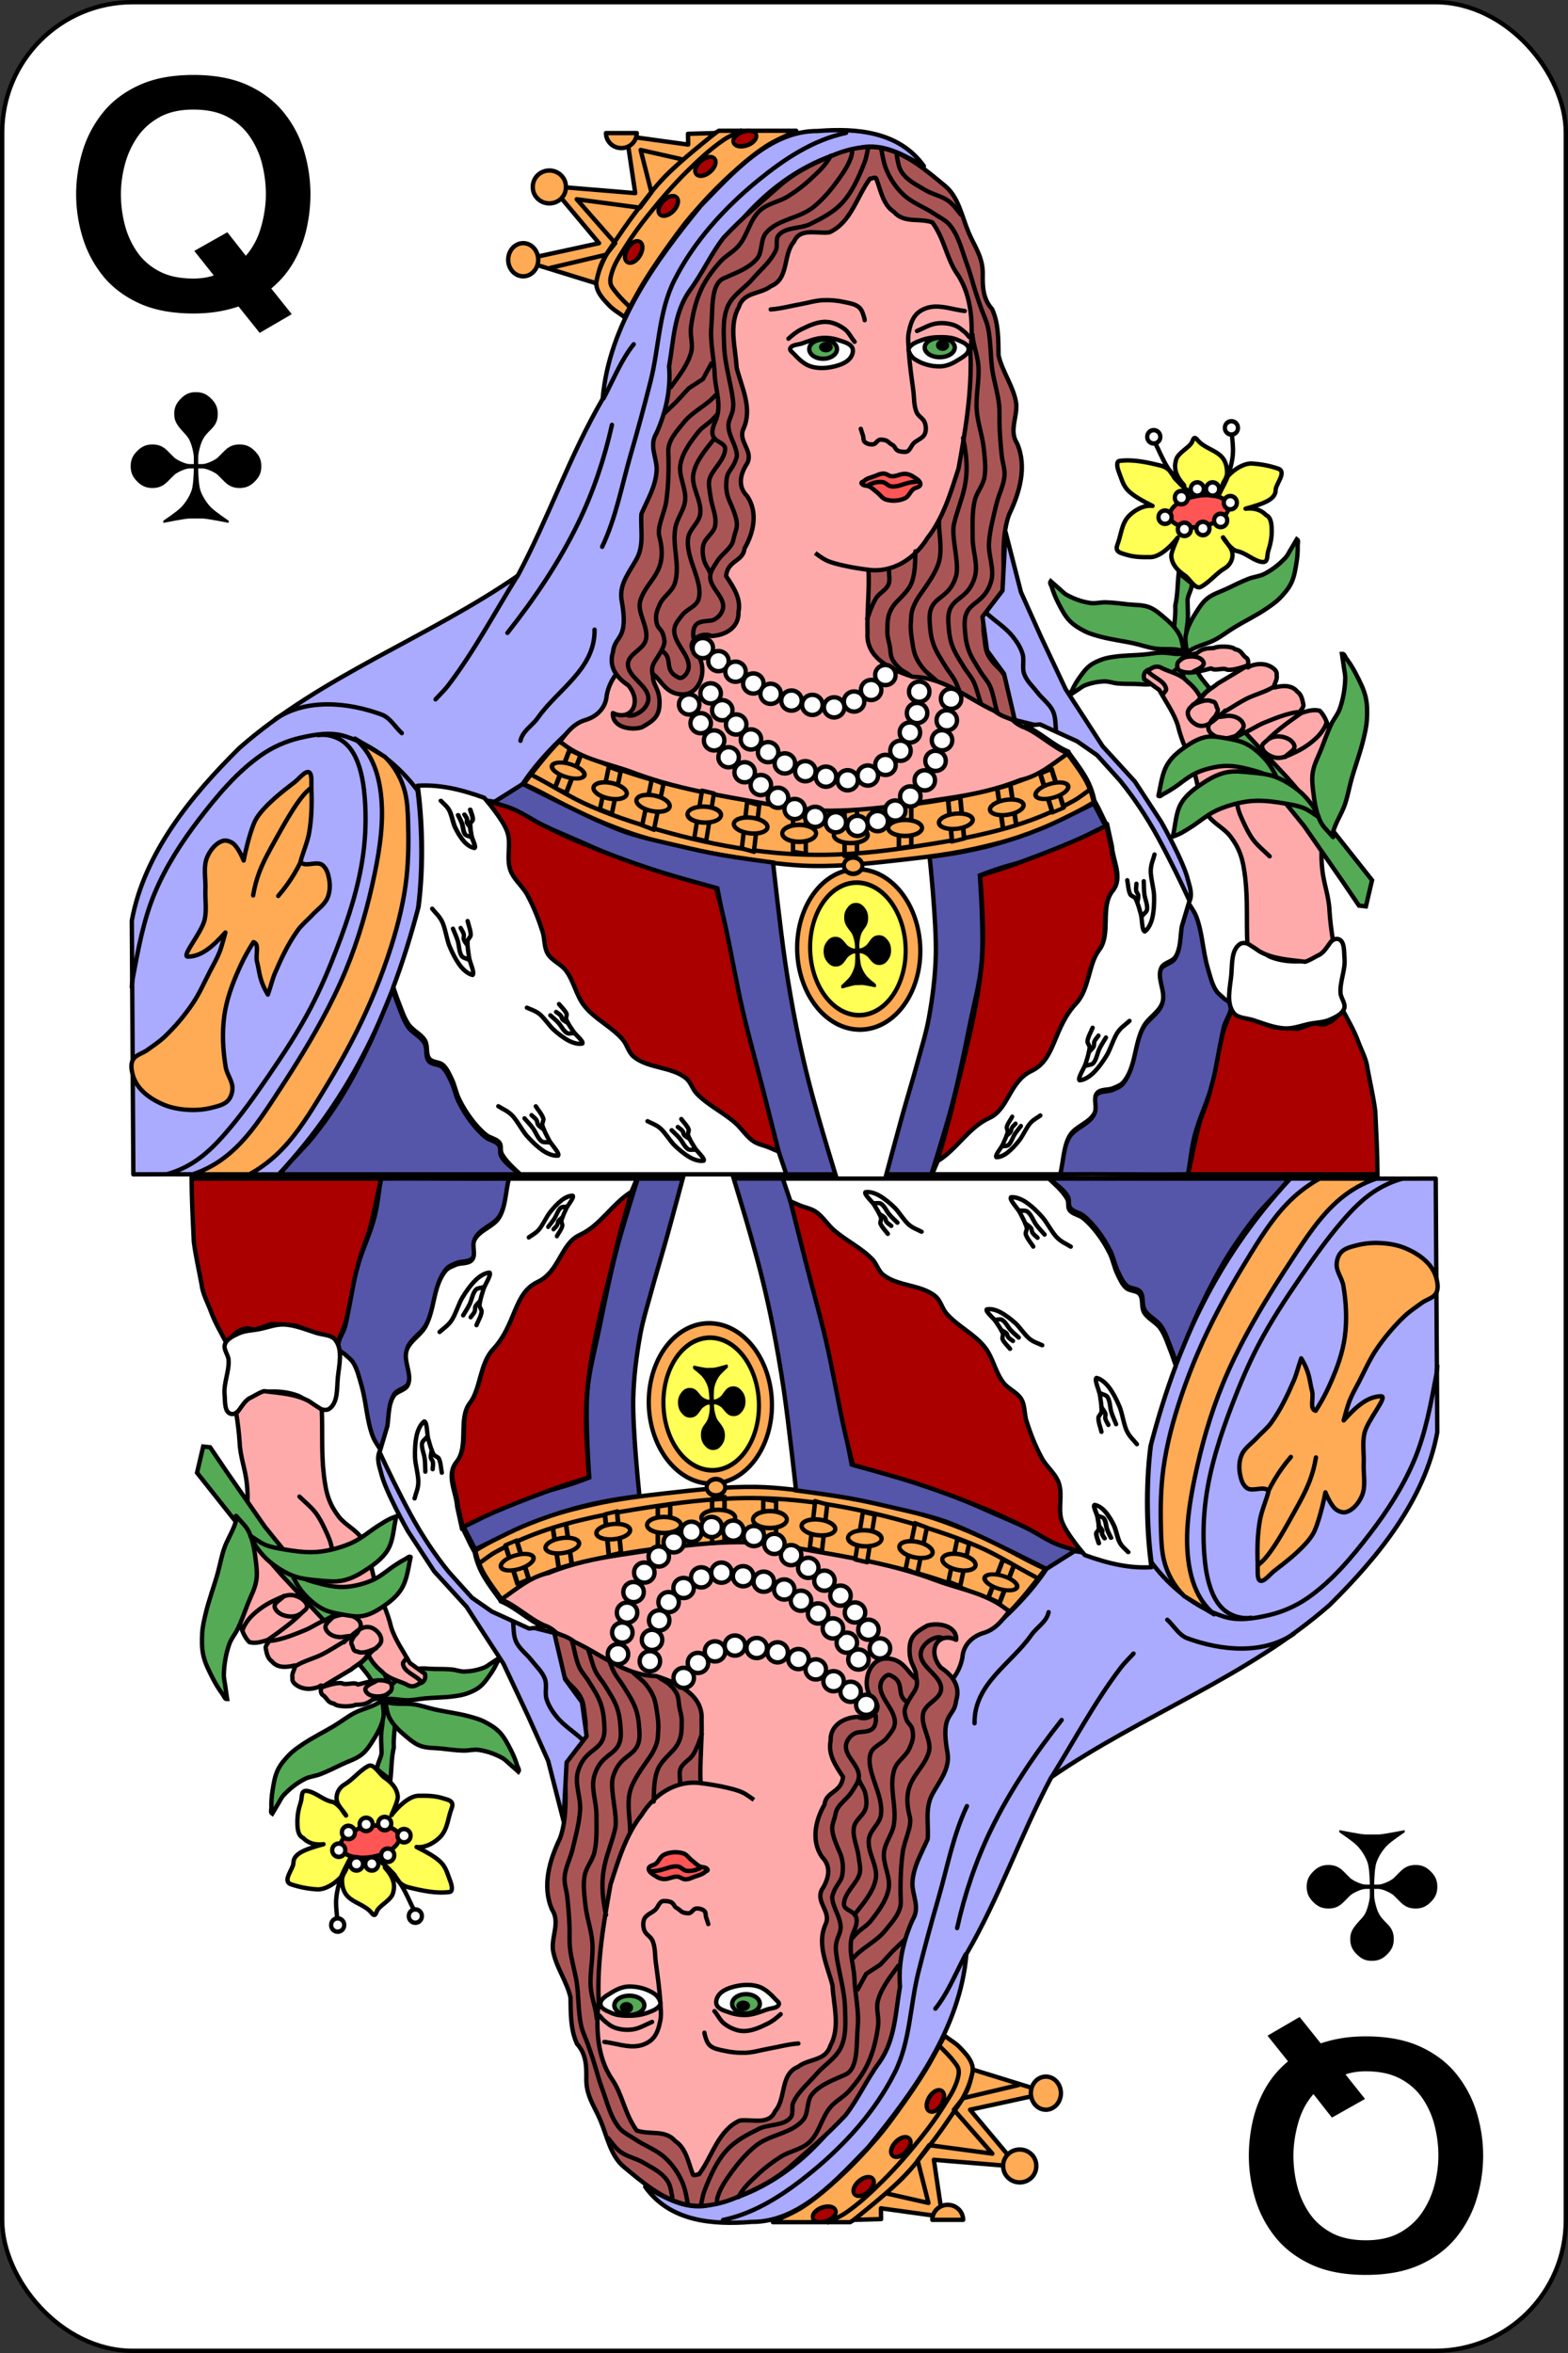 <?xml version="1.0" encoding="UTF-8"?>
<svg version="1.1" viewBox="0 0 360 540" xmlns="http://www.w3.org/2000/svg" xmlns:xlink="http://www.w3.org/1999/xlink">
  <rect x="0" y="0" width="360" height="540" fill="#333333" stroke="none"/>
  <defs>
    <path id="g" d="m159.81 17.095a3.27 1.591 0 1 1 -6.541 0 3.27 1.591 0 1 1 6.541 0z" fill="#a00" stroke="#000"
      stroke-linecap="round" stroke-linejoin="round" />
    <path id="a" d="m175.93 157a2.512 2.395 0 1 1 -5.023 0 2.512 2.395 0 1 1 5.023 0z" fill="#fff" stroke="#000"
      stroke-linecap="round" stroke-linejoin="round" />
    <path id="f" d="m162.25 666.89h2.884v11.374h-2.884z" fill="#fa5" stroke="#000" stroke-linecap="round"
      stroke-linejoin="round" />
    <path id="b" d="m165.5 186.92a3.981 1.801 0 1 1 -7.962 0 3.981 1.801 0 1 1 7.962 0z" fill="#fa5" stroke="#000"
      stroke-linecap="round" stroke-linejoin="round" />
    <path id="c"
      d="m127.28 750.43c0.943 1.179 1.486 1.504 2.21 2.828 0.732 1.34 1.148 4.257 1.726 5.67 0.625 1.527 1.446 3.169 2.428 4.495 0.702 0.947 1.836 1.995 2.917 2.21 0.557-0.425-0.652-2.888-0.806-4-0.173-1.253-0.432-2.517-0.343-3.778 0.037-0.526 0.707-0.887 0.707-1.414 0-1.087-0.471-2.121-0.707-3.182"
      fill="none" stroke="#000" stroke-linecap="round" stroke-linejoin="round" />
    <path id="d"
      d="m133.82 754.85c0.23 0.485 0.583 0.934 0.707 1.451 0.095 0.398-0.126 0.857 0.02 1.232 0.197 0.507 0.576 0.922 0.864 1.383"
      fill="none" stroke="#000" stroke-linecap="round" stroke-linejoin="round" />
    <path id="e"
      d="m132.05 755.02c0.36 0.934 0.815 1.837 1.097 2.796 0.329 1.118 0.27 2.379 0.848 3.392 0.301 0.527 1.061 0.589 1.591 0.884"
      fill="none" stroke="#000" stroke-linecap="round" stroke-linejoin="round" />
  </defs>
  <g transform="translate(0,-512.36)">
    <rect x=".5" y="512.86" width="359" height="539" rx="29.944" fill="#fff" stroke="#000" />
    <g id="svgGroup" stroke-linecap="round" fill-rule="evenodd" font-size="9pt" stroke="#000" stroke-width="0.25mm"
      fill="black" style="stroke:#000;stroke-width:0.25mm;fill:black">
      <path transform="translate(18, 530) scale(1.1, 0.93)"
        d="M 43.88 58.44 L 37.96 62.52 L 33.6 56.08 A 23.048 23.048 0 0 1 29.6 57.347 A 25.615 25.615 0 0 1 29.16 57.44 A 23.722 23.722 0 0 1 26.12 57.847 A 29.806 29.806 0 0 1 24 57.92 A 28.94 28.94 0 0 1 18.942 57.501 Q 15.976 56.975 13.542 55.787 A 17.455 17.455 0 0 1 12.76 55.38 Q 8.16 52.84 5.36 48.62 Q 2.56 44.4 1.28 39.28 Q 0 34.16 0 28.96 Q 0 23.76 1.28 18.64 Q 2.56 13.52 5.36 9.3 Q 8.16 5.08 12.76 2.54 A 19.502 19.502 0 0 1 18.223 0.559 Q 20.554 0.07 23.229 0.009 A 33.794 33.794 0 0 1 24 0 Q 30.058 0 34.389 2.09 A 17.231 17.231 0 0 1 35.26 2.54 Q 39.84 5.08 42.64 9.3 Q 45.44 13.52 46.7 18.64 Q 47.96 23.76 47.96 28.96 Q 47.96 33.24 47.14 37.5 Q 46.32 41.76 44.48 45.54 Q 42.64 49.32 39.64 52.16 L 43.88 58.44 Z M 28.96 49.2 L 24.84 43.08 L 30.96 39 L 34.92 44.96 Q 37.44 41.8 38.52 37.42 A 37.028 37.028 0 0 0 39.495 31.54 A 31.993 31.993 0 0 0 39.6 28.96 Q 39.6 25.08 38.78 21.3 A 23.762 23.762 0 0 0 36.888 15.809 A 21.626 21.626 0 0 0 36.14 14.42 Q 34.32 11.32 31.34 9.46 Q 28.36 7.6 24 7.6 Q 19.64 7.6 16.66 9.56 Q 13.68 11.52 11.86 14.7 Q 10.04 17.88 9.22 21.62 Q 8.4 25.36 8.4 28.96 Q 8.4 32.8 9.22 36.58 A 23.762 23.762 0 0 0 11.112 42.072 A 21.626 21.626 0 0 0 11.86 43.46 Q 13.68 46.56 16.66 48.4 A 11.892 11.892 0 0 0 20.449 49.888 Q 21.99 50.218 23.763 50.239 A 20.399 20.399 0 0 0 24 50.24 A 13.469 13.469 0 0 0 25.849 50.118 A 11.631 11.631 0 0 0 26.64 49.98 A 10.156 10.156 0 0 0 28.824 49.264 A 9.487 9.487 0 0 0 28.96 49.2 Z"
        vector-effect="non-scaling-stroke" />
    </g>
    <g id="svgGroup" stroke-linecap="round" fill-rule="evenodd" font-size="9pt" stroke="#000" stroke-width="0.25mm"
      fill="black" style="stroke:#000;stroke-width:0.25mm;fill:black">
      <path transform="translate(340, 1034) rotate(180) scale(1.1, 0.93)"
        d="M 43.88 58.44 L 37.96 62.52 L 33.6 56.08 A 23.048 23.048 0 0 1 29.6 57.347 A 25.615 25.615 0 0 1 29.16 57.44 A 23.722 23.722 0 0 1 26.12 57.847 A 29.806 29.806 0 0 1 24 57.92 A 28.94 28.94 0 0 1 18.942 57.501 Q 15.976 56.975 13.542 55.787 A 17.455 17.455 0 0 1 12.76 55.38 Q 8.16 52.84 5.36 48.62 Q 2.56 44.4 1.28 39.28 Q 0 34.16 0 28.96 Q 0 23.76 1.28 18.64 Q 2.56 13.52 5.36 9.3 Q 8.16 5.08 12.76 2.54 A 19.502 19.502 0 0 1 18.223 0.559 Q 20.554 0.07 23.229 0.009 A 33.794 33.794 0 0 1 24 0 Q 30.058 0 34.389 2.09 A 17.231 17.231 0 0 1 35.26 2.54 Q 39.84 5.08 42.64 9.3 Q 45.44 13.52 46.7 18.64 Q 47.96 23.76 47.96 28.96 Q 47.96 33.24 47.14 37.5 Q 46.32 41.76 44.48 45.54 Q 42.64 49.32 39.64 52.16 L 43.88 58.44 Z M 28.96 49.2 L 24.84 43.08 L 30.96 39 L 34.92 44.96 Q 37.44 41.8 38.52 37.42 A 37.028 37.028 0 0 0 39.495 31.54 A 31.993 31.993 0 0 0 39.6 28.96 Q 39.6 25.08 38.78 21.3 A 23.762 23.762 0 0 0 36.888 15.809 A 21.626 21.626 0 0 0 36.14 14.42 Q 34.32 11.32 31.34 9.46 Q 28.36 7.6 24 7.6 Q 19.64 7.6 16.66 9.56 Q 13.68 11.52 11.86 14.7 Q 10.04 17.88 9.22 21.62 Q 8.4 25.36 8.4 28.96 Q 8.4 32.8 9.22 36.58 A 23.762 23.762 0 0 0 11.112 42.072 A 21.626 21.626 0 0 0 11.86 43.46 Q 13.68 46.56 16.66 48.4 A 11.892 11.892 0 0 0 20.449 49.888 Q 21.99 50.218 23.763 50.239 A 20.399 20.399 0 0 0 24 50.24 A 13.469 13.469 0 0 0 25.849 50.118 A 11.631 11.631 0 0 0 26.64 49.98 A 10.156 10.156 0 0 0 28.824 49.264 A 9.487 9.487 0 0 0 28.96 49.2 Z"
        vector-effect="non-scaling-stroke" />
    </g>
    <path transform="translate(15, 0)"
      d="m30 602.36c-1.5-0.031-2.5 0.5-3.5 1.5s-1.5 2-1.5 3.5 0.569 2.39 1.5 3.5c0.891 1.063 1.5 1.5 2 2.5s1 3 1 4v1.5h-1c-1 0-3-1-3.5-1.5l-1.5-1.5c-1-1-2-1.5-3.5-1.5s-2.5 0.5-3.5 1.5-1.5 2-1.5 3.5 0.5 2.5 1.5 3.5 2 1.5 3.5 1.5 2.5-0.5 3.5-1.5l1.5-1.5c0.5-0.5 2.5-1.5 3.5-1.5h1c-0.025 1.416-0.13 3.889-0.5 5-0.5 1.5-1.5 3-2.5 4s-4 3-4 3v0.5s5-1 6-1h3c1 0 6 1 6 1v-0.5s-3-2-4-3-2-2.5-2.5-4c-0.37-1.111-0.475-3.584-0.5-5h1c1 0 3 1 3.5 1.5l1.5 1.5c1 1 2 1.5 3.5 1.5s2.5-0.5 3.5-1.5 1.5-2 1.5-3.5-0.5-2.5-1.5-3.5-2-1.5-3.5-1.5-2.5 0.5-3.5 1.5l-1.5 1.5c-0.5 0.5-2.5 1.5-3.5 1.5h-1v-1.5c0-1 0.5-3 1-4s1-1.5 2-2.5c0.995-0.995 1.5-2 1.5-3.5s-0.5-2.5-1.5-3.5-2-1.5-3.5-1.5" />
    <path transform="translate(-15, 0)"
      d="m330 962.36c-1.5 0.031-2.5-0.5-3.5-1.5s-1.5-2-1.5-3.5 0.569-2.39 1.5-3.5c0.891-1.063 1.5-1.5 2-2.5s1-3 1-4v-1.5h-1c-1 0-3 1-3.5 1.5l-1.5 1.5c-1 1-2 1.5-3.5 1.5s-2.5-0.5-3.5-1.5-1.5-2-1.5-3.5 0.5-2.5 1.5-3.5 2-1.5 3.5-1.5 2.5 0.5 3.5 1.5l1.5 1.5c0.5 0.5 2.5 1.5 3.5 1.5h1c-0.025-1.416-0.13-3.889-0.5-5-0.5-1.5-1.5-3-2.5-4s-4-3-4-3v-0.5s5 1 6 1h3c1 0 6-1 6-1v0.5s-3 2-4 3-2 2.5-2.5 4c-0.37 1.111-0.475 3.584-0.5 5h1c1 0 3-1 3.5-1.5l1.5-1.5c1-1 2-1.5 3.5-1.5s2.5 0.5 3.5 1.5 1.5 2 1.5 3.5-0.5 2.5-1.5 3.5-2 1.5-3.5 1.5-2.5-0.5-3.5-1.5l-1.5-1.5c-0.5-0.5-2.5-1.5-3.5-1.5h-1v1.5c0 1 0.5 3 1 4s1 1.5 2 2.5c0.995 0.995 1.5 2 1.5 3.5s-0.5 2.5-1.5 3.5-2 1.5-3.5 1.5" />
    <path id="dg"
      d="m128.52 682.37c2.969 1.765 5.971 3.446 9.138 4.783 4.987 2.105 10.182 3.741 15.433 5.059 9.489 2.381 19.17 4.141 28.901 5.108 6.04 0.6 12.15 0.745 18.214 0.421 7.09-0.379 14.17-1.311 21.12-2.759 5.155-1.074 10.377-2.216 15.178-4.379 3.064-1.38 5.826-3.355 8.51-5.404 2.895 4.04 5.171 6.666 6.094 11.294 0 0-6.747 4.095-10.378 5.6-5.335 2.211-10.964 3.7-16.598 4.971-5.514 1.244-11.143 1.957-16.761 2.583-6.941 0.774-13.919 1.577-20.902 1.446-5.289-0.099-10.555-0.863-15.781-1.685-7.311-1.15-14.625-2.482-21.736-4.535-4.879-1.409-9.623-3.286-14.277-5.318-4.948-2.16-9.564-5.157-14.465-7.285 2.677-3.418 5.595-7.207 8.309-9.899z"
      fill="#fa5" stroke="#000" />
    <path id="dh"
      d="m212.12 550.49c-5.702-8-15.463-8.768-24.435-8.06-11.05-0.091-19.548 9.74-26.794 17.15-10.429 12.752-21.09 27.308-22.521 44.32-7.662 13.176-12.357 27.18-19.5 40.595-20.604 14.219-44.961 22.919-63.856 39.481-11.07 10.916-21.92 24.14-24.754 39.69 0.12 19.568 0.24 38.637 0.36 58.2 11.958-0.083 21.417 0.083 33.375 0 17.17-18.473 26.15-38.623 31.982-60.909 1.238-9.546 0.854-20.649-0.232-28.09 7.655-0.807 16.68 5.62 22.242 2.82 3.104-6.066 9.11-12.582 14.581-17.13 5.888-1.143 11.454-9.356 10.1-15.594 1.479-6.143 3.204-11.719 2.209-18.24 3.572-5.275 4.772-11.06 4.868-17.235 5.175-7.175 0.102-15.82 4.875-23 1.883-11.413 1.408-24.06 9.473-33.464 8.374-12.631 19.262-22.285 34.521-24.955 5.122-0.518 9.3 2.188 13.507 4.418z"
      fill="#aaf" stroke="#000" stroke-linecap="round" stroke-linejoin="round" />
    <path id="di"
      d="m128.53 682.62c1.636-2.192 3.3-4.348 6.071-5.08 2.563-0.835 4.503-2.814 4.687-5.57 0.639-3.588 3.01-6.459 6.03-8.377 3.117-2.619 6.585-4.955 9.489-7.747 1.388-3.251 3.616-6.287 4.485-9.671 0.383-15.174 2.428-30.28 1.953-45.48-0.4-6.622 1.715-13.02 2.643-19.52 4.111-5.623 7.472-11.874 12.825-16.46 4.608-5.266 10.734-8.75 16.252-12.948 3.407-0.31 6.904-1.205 10.257-1.161 3.202 1.654 6.812 2.86 9.761 4.793 2.896 5.232 6.358 10.238 8.903 15.611 1.638 7.503 3.774 14.953 5.099 22.489-0.263 6.141 0.086 12.389-0.561 18.463-4.373 12.323-8.154 24.851-12.151 37.29-0.851 2.359-2.94 4.545-2.994 7.02 0.491 2.36 0.374 5.055 2.799 6.349 2.89 3.133 6.922 4.837 10.675 6.67 2.645 0.053 3.634 2.32 4.859 4.272 1.441 2.4 2.85 4.833 5.662 5.761 3.549 1.571 6.333 4.479 9.899 5.94-3.467 2.374-6.688 5.232-10.919 6.104-5.213 2.118-10.677 3.271-16.221 4.117-12.05 1.794-24.29 3.953-36.474 2.394-12.15-2.389-24.59-3.811-36.23-8.227-5.421-2.024-11.358-2.898-16.02-6.544-0.26-0.162-0.519-0.324-0.779-0.487z"
      fill="#faa" stroke="#000" stroke-linecap="round" stroke-linejoin="round" />
    <path id="dj"
      d="m182.79 542.36c-2.283 1.206-4.723 2.141-6.889 3.549-2.917 1.896-5.57 4.188-8.137 6.536-3.158 2.889-6.106 6.01-8.9 9.256-1.686 1.957-3.215 4.045-4.728 6.138-2.156 2.981-4.261 6-6.194 9.133-1.64 2.655-3.049 5.445-4.574 8.168-1.147-0.915-2.492-1.617-3.503-2.687-1.165-1.233-2.473-2.557-2.861-4.207-0.276-1.172 0.085-2.443 0.486-3.578 1.788-5.058 5.199-9.416 8.339-13.767 2.03-2.813 4.326-5.441 6.75-7.923 2.728-2.794 5.712-5.334 8.733-7.808 1.208-0.99 2.506-2.089 3.75-2.81h17.726z"
      fill="#fa5" stroke="#000" stroke-linecap="round" stroke-linejoin="round" />
    <path id="dk"
      d="m144.78 583.02c-1.157-1.182-2.388-2.301-3.389-3.614-0.467-0.612-1.051-1.216-1.207-1.97-0.195-0.944 0.106-1.948 0.408-2.864 0.671-2.036 1.922-3.84 3.059-5.657 1.544-2.467 3.274-4.818 5.091-7.092 2.797-3.501 5.733-6.907 8.922-10.06 2.614-2.581 5.312-5.123 8.337-7.207 1.375-0.948 2.942-1.584 4.412-2.376"
      fill="none" stroke="#000" />
    <use transform="matrix(.441 -.724 .872 .532 61.55 674.43)" width="360" height="540" xlink:href="#g" />
    <use transform="matrix(.59 -.61 .734 .711 48.52 642.95)" width="360" height="540" xlink:href="#g" />
    <use transform="matrix(.645 -.551 .664 .777 49.637 623.52)" width="360" height="540" xlink:href="#g" />
    <use transform="matrix(.799 -.286 .345 .962 40.03 572.48)" width="360" height="540" xlink:href="#g" />
    <path transform="translate(0,512.36)"
      d="m136.83 65-17.15-5.303 17.854-3.889-10.96-13.08 19.269 1.591-1.945-13.08 14.1 1.945-0.044-2.475c3.388-0.118 2.887-0.059 6.276-0.177 0 0-7.824 6.18-11.314 9.723-2.261 2.295-4.212 4.88-6.187 7.425-1.605 2.067-3.139 4.191-4.596 6.364-1.43 2.132-3.03 4.191-4.066 6.541-0.616 1.4-1.237 4.419-1.237 4.419z"
      fill="#fa5" stroke="#000" stroke-linecap="round" stroke-linejoin="round" />
    <path id="dl" transform="translate(0,512.36)"
      d="m129.93 42.904a3.801 3.712 0 1 1 -7.601 0 3.801 3.712 0 1 1 7.601 0z" fill="#fa5" stroke="#000"
      stroke-linecap="round" stroke-linejoin="round" />
    <path id="dm" transform="translate(0,512.36)"
      d="m123.57 59.609a3.447 3.801 0 1 1 -6.894 0 3.447 3.801 0 1 1 6.894 0z" fill="#fa5" stroke="#000"
      stroke-linecap="round" stroke-linejoin="round" />
    <path id="dn" transform="matrix(1 0 0 -1 -.177 573.16)" d="m139.3 30.264a3.535 3.447 0 0 1 7.071 0h-3.536z"
      fill="#fa5" stroke="#000" stroke-linecap="round" stroke-linejoin="round" />
    <path id="do" transform="translate(0,512.36)"
      d="m126.4 61.47 12.728-3.01 2.121-2.652-8.839-10.08 14.496 1.945 2.652-3.536-2.475-9.723 9.369 2.121" fill="none"
      stroke="#000" stroke-linecap="round" stroke-linejoin="round" />
    <path id="dp"
      d="m199.75 553.36c-3.072 4.145-4.371 10.11-9.362 12.334-2.777 0.371-6.702-1.16-8.09 2.134-2.594 2.906-1.061 8.497-5.303 10.209-2.477 1.932-6.247 1.229-7.379 4.816-2.336 4.207-0.735 9.341-0.485 13.902 1.164 4.574 3.671 9.3 1.572 13.981-1.354 2.907 2.298 4.99 0.877 7.897-1.514 2.337-2.384 5.225-0.042 7.571 2.516 3.692 1.528 8.371-0.609 12.04-0.283 3.01-3.948 2.678-4.216 6.337 1.74 2.596 3.457 5.16 2.835 8.25 0.14 3.467-2.887 5.331-6.211 5.497-2.912-1.343-6.54 2.204-3.232 4.259 2.515 3.156 0.734 9.346-3.578 9.13-3.745-0.141-4.674-3.292-6.568-4.631-0.362 2.388 1.452 2.95 1.473 6.5 2e-3 3.01-1.149 4.073-4.083 5.687-2.494 0.78-6.824-2e-3 -6.64-3.266 4.329 2.032 6.767-2.618 3.536-6.363-2.784-1.857-4.536-4.34-3.514-7.6 0.44-4.135 3.739-2.501 1.948-12.167-0.5-3.7 2.066-6.516 3.607-9.477 1.635-3.223 0.724-6.757 0.977-10.11 1.46-3.379 3.404-6.476 3.505-10.284-0.026-2.818-1.812-5.451-6e-3 -8.31 2.126-4.801 3.287-9.958 2.852-15.239 1.045-5.934 1.116-12.226 4.686-17.342 2.896-3.88 4.883-8.415 7.828-12.211 4.857-5.138 8.136-7.681 13.401-12.362 4.141-3.372 8.06-5.04 12.847-6.997 3.201-1.194 6.996-1.891 10.399-1.134 5.442 1.21 9.956 5.082 14.289 8.689 3.02 2.546 3.789 6.952 5.315 10.597 1.301 3.108 3.33 5.668 3.257 9.57-0.059 2.917 0.048 5.706 2.131 8.01 1.548 3.349 1.434 7.092 1.497 10.646 0.877 3.808 3.467 7.182 4.04 10.957 0.332 3.208-1.698 6.297 0.217 9.256 2.337 5.398 0.533 11.387-1.834 16.286-1.609 4.32-1.361 10.271-1.139 15.387 0.221 5.094-5.862 4.624-4.592 12.58 0.419 2.625 8e-3 4.01 2.995 6.982 2.161 1.864 3.281 5.124 3.395 7.886 0.342 2.151 0.305 2.365 0.51 4.467-1.796-0.774-2.85-0.91-4.546-2.212-6.115-2.821-11.637-7.729-18.653-7.813-4.699-1.464-10.883-4.243-10.483-10.05-0.156-4.83 0.462-9.672 0.23-14.517 5.718 0.725 10.698-2.678 13.516-7.269 3.652-4.606 5.37-10.475 7.154-15.989 1.603-8.896 3.14-17.842 2.718-26.912 0.633-5.508 0.524-12.564-3.059-17.798-2.457-3.589-2.832-7.847-5.657-11.758-2.994-1.084-6.499 0.294-8.864-2.446-2.55-1.639-3.054-5.181-4.04-7.63-0.177-0.44-0.948 0.024-1.422 0.041z"
      fill="#a55" stroke="#000" stroke-linecap="round" stroke-linejoin="round" />
    <path id="dq"
      d="m195.62 546.61c0.075 0.447 5e-3 1.083-0.151 1.592-0.573 1.864-1.682 3.542-2.815 5.13-1.741 2.442-3.687 4.813-6.05 6.663-3.197 2.505-8.08 2.703-10.718 5.793-1.358 1.593-0.748 4.309-2.076 5.926-1.89 2.302-5.24 3.409-7.697 4.539-3 1.38-2.448 7.212-2.787 10.969-0.332 3.678 0.612 7.363 0.759 11.05 0.145 3.618 1.778 7.217 0.124 10.863-2.349 5.18 2.427 4.105 2.281 6.35-0.173 2.654-3.262 4.857-3.648 7.095-0.214 1.24 0.149 2.514 0.294 3.764 0.262 2.258 1.497 4.513 1.04 6.739-0.34 1.653-2.243 2.665-2.683 4.295-0.3 1.112-0.165 2.334 0.108 3.453 0.254 1.042 0.968 1.917 1.392 2.901"
      fill="none" stroke="#000" stroke-linecap="round" stroke-linejoin="round" />
    <path id="dr"
      d="m164.5 607.61c-1.627 2.052-3.071 2.46-4.269 3.999-1.691 2.173-3.476 4.526-3.996 7.23-0.533 2.773 1.367 5.598 1.058 8.404-0.243 2.209-1.859 4.088-2.25 6.276-0.75 4.187 1.195 8.718-0.128 12.761-0.616 1.884-2.696 3.01-3.467 4.832-0.534 1.264-1.046 2.268-0.723 4.053 0.343 1.897 1.395 1.149 1.816 4.198 0.139 1.01-0.753 2.534-1.535 3.759-0.85 1.333-1.629 2.136-1.131 4.237"
      fill="none" stroke="#000" stroke-linecap="round" stroke-linejoin="round" />
    <path id="ds"
      d="m221.12 612.86c2.188 10.256-0.58 13.376-2.098 19.768-0.693 2.917 1.337 9.111 0.473 11.982-1.433 4.759-4.672 4.54-5.75 7.5-0.492 1.35-0.305 2.874-0.193 4.306 0.103 1.315 0.337 2.638 0.789 3.878 0.636 1.744 1.704 3.301 2.663 4.89 0.688 1.141 1.577 2.158 2.215 3.327 0.409 0.75 0.601 1.316 1.026 2.349"
      fill="none" stroke="#000" stroke-linecap="round" stroke-linejoin="round" />
    <path id="dt"
      d="m164.2 603.11c-1.627 2.052-5.177 3.681-7.144 6.124-1.598 1.984-3.715 4.185-3.621 6.73 0.145 3.914 0.051 7.555-0.442 11.279-0.364 2.746-2.187 6-1.625 8.151 2.232 8.539-2.884 9.831-4.378 14.886-0.788 2.666 2.036 6.04 1.283 8.957-0.566 2.195-3.969 3.165-4.098 5.428-0.175 3.071 4.597 4.873 4.691 7.948 0.031 1.032-0.625 2.087-1.41 2.759-0.901 0.772-2.379 1.511-3.381 1.112"
      fill="none" stroke="#000" stroke-linecap="round" stroke-linejoin="round" />
    <path id="du"
      d="m163.94 613.11c-1.686 2.177-4.176 4.938-4.746 7.98-0.577 3.083 2.034 6.179 1.558 9.279-0.307 1.997-2.444 3.404-2.75 5.401-0.725 4.722 3.619 10.1 2.372 14.14-0.508 1.644-2.666 2.22-3.717 3.582-0.77 0.999-1.734 2.047-1.848 3.303-0.296 3.271 4.094 6.165 3.191 9.323-0.255 0.893-1.318 2.151-2.16 1.759-3.759-1.751-1.013-4.389-3.889-6.162"
      fill="none" stroke="#000" stroke-linecap="round" stroke-linejoin="round" />
    <path id="dv"
      d="m215.57 631.82c-0.063 2.694 0.834 6.403 0.017 9.442-0.886 3.292-4.273 7.212-5.147 8.839-1.449 2.696-1.154 3.368-1.313 5.124-0.13 1.436 0.091 2.889 0.305 4.315 0.175 1.166 0.345 2.358 0.798 3.447 0.437 1.052 1.088 2.02 1.817 2.896 0.829 0.997 2.231 1.969 2.864 2.635"
      fill="none" stroke="#000" stroke-linecap="round" stroke-linejoin="round" />
    <path id="dw"
      d="m210.17 638.89c-0.063 2.132 8e-3 5.164-0.983 7.472-0.867 2.02-3.273 3.833-4.147 5.12-1.449 2.134-1.266 3.906-1.313 5.93-0.026 1.088 0.362 2.145 0.555 3.216 0.176 0.976 0.116 2 0.548 2.926 0.395 0.846 1.069 1.611 1.817 2.292 0.64 0.583 1.606 0.964 2.239 1.492"
      fill="none" stroke="#000" stroke-linecap="round" stroke-linejoin="round" />
    <path id="dx"
      d="m204.12 643.36c-0.042 1.042 0.272 2.161-0.125 3.125-0.517 1.254-1.969 1.891-2.75 3-0.423 0.601-0.727 1.28-1.028 1.95-0.426 0.95-0.731 1.95-1.097 2.925"
      fill="none" stroke="#000" stroke-linecap="round" stroke-linejoin="round" />
    <path id="dy" transform="translate(0,512.36)"
      d="m223.25 76.75c0.187 2.412 1.189 4.713 1.375 7.125 0.263 3.409-0.622 6.84-0.375 10.25 0.217 3 1.325 5.883 1.625 8.875 0.22 2.198 0.542 4.456 0.125 6.625-0.359 1.865-1.786 3.399-2.214 5.25-0.649 2.811-0.47 5.758-0.473 8.643-3e-3 2.998 1.337 6.111 0.473 8.982-1.433 4.759-4.672 4.54-5.75 7.5-0.492 1.35-0.305 2.874-0.193 4.306 0.103 1.315 0.337 2.638 0.789 3.878 0.636 1.744 1.704 3.301 2.663 4.89 0.688 1.141 1.626 2.132 2.215 3.327 0.755 1.532 1.226 3.816 1.651 4.849"
      fill="none" stroke="#000" stroke-linecap="round" stroke-linejoin="round" />
    <path id="dz"
      d="m199.37 546.09c-0.49 2.048-0.435 2.427-0.884 3.567-1.301 3.304-2.763 6.705-5.175 9.311-1.967 2.125-4.654 3.499-7.245 4.792-2.317 1.157-5.643 0.629-7.321 2.602-0.763 0.898-0.14 2.408-0.632 3.478-1.165 2.533-3.457 4.377-5.277 6.489-1.846 2.142-4.571 3.682-5.718 6.267-1.233 2.779-0.967 6.04-0.869 9.08 0.139 4.294 1.661 8.944 2.055 12.723 0.321 3.075-1.158 3.864-1.06 5.84 0.116 2.349 1.918 4.522 1.94 6.784-0.686 2.806-2.029 3.215-2.317 5.04-0.277 1.753-0.159 3.538 0.625 5.288 2.7 6.03 1.482 5.818 0.872 8.924-0.379 1.931-2.661 3.158-3.717 4.922-0.654 1.093-1.565 2.198-1.598 3.471-0.067 2.64 3.479 4.77 2.941 7.356-0.266 1.278-1.489 2.593-2.785 2.755-2.125 0.265-4.379-8e-3 -4.01 3.898"
      fill="none" stroke="#000" stroke-linecap="round" stroke-linejoin="round" />
    <path id="ea" transform="translate(0,512.36)" d="m163.5 83.12-2.125 3.875-3.25 2.125-2.875 3.125-2.875 2.75"
      fill="none" stroke="#000" />
    <path id="eb"
      d="m190.75 548.11c-1.351 2.392-2.847 3.656-4.524 5.241-1.597 1.511-3.366 2.851-5.225 4.02-2.08 1.313-4.779 1.666-6.578 3.344-2.272 2.119-2.798 5.611-4.791 7.994-1.222 1.461-3.037 2.335-4.304 3.757-1.696 1.904-3.264 3.99-4.335 6.305-1.262 2.73-1.969 5.728-2.352 8.711-0.242 1.885 0.534 3.865 0.046 5.701-0.797 3-2.874 5.512-4.688 8.05"
      fill="none" stroke="#000" stroke-linecap="round" stroke-linejoin="round" />
    <path id="ec"
      d="m202.31 546.45c0.544 2.917 0.746 3.993 1.625 5.797 0.881 1.808 2.095 3.498 3.573 4.862 2.01 1.854 4.712 2.782 6.979 4.31 1.254 0.845 2.716 1.501 3.659 2.683 2.032 2.549 2.748 5.92 3.883 8.976 0.842 2.267 1.408 4.628 2.163 6.925 0.364 1.106 0.751 2.204 1.139 3.302 0.473 1.338 1.13 2.621 1.449 4 0.776 3.364 0.576 7.191 1.098 10.299 0.429 2.555 1.219 5.05 1.5 7.625 0.195 1.782 0.034 3.585 0.125 5.375 0.108 2.129 0.27 4.256 0.5 6.375 0.163 1.506 0.729 2.989 0.625 4.5-0.155 2.246-1.318 4.309-1.839 6.5-0.699 2.938-1.513 5.881-1.723 8.893-0.208 2.991 1.337 6.111 0.473 8.982-1.433 4.759-4.672 4.54-5.75 7.5-0.492 1.35-0.305 2.874-0.193 4.306 0.103 1.315 0.337 2.638 0.789 3.878 0.636 1.744 1.704 3.301 2.663 4.89 0.688 1.141 1.658 2.117 2.215 3.327 0.847 1.84 1.226 4.816 1.651 5.849"
      fill="none" stroke="#000" stroke-linecap="round" stroke-linejoin="round" />
    <path id="ed"
      d="m205.89 548.04c0.354 1.886 0.466 2.891 1.289 4.04 1.287 1.797 3.436 2.807 5.334 3.94 1.677 1 3.732 1.334 5.3 2.499 1.119 0.831 1.916 2.02 2.801 3.107"
      fill="none" stroke="#000" stroke-linecap="round" stroke-linejoin="round" />
    <path id="ee"
      d="m176.95 583.37c2.304-0.159 4.528-0.787 6.791-1.186 1.741-0.308 3.455-0.855 5.222-0.933 1.649-0.073 3.322 0.075 4.933 0.436 1.173 0.263 2.502 0.431 3.384 1.248 0.708 0.656 0.949 1.703 1.207 2.634 0.025 0.089 0.02 0.184 0.031 0.276"
      fill="none" stroke="#000" stroke-linecap="round" stroke-linejoin="round" />
    <path id="ef"
      d="m196.22 590.8c-0.808-0.958-1.34-2.208-2.354-2.955-1.192-0.879-2.66-1.554-4.14-1.615-1.997-0.082-3.955 0.826-5.747 1.712-1.094 0.54-2.059 1.319-2.962 2.151"
      fill="none" stroke="#000" stroke-linecap="round" stroke-linejoin="round" />
    <path id="eg"
      d="m195.69 592.21c-0.478-1.023-1.855-1.341-2.919-1.717-1.248-0.44-2.606-0.658-3.927-0.581-1.625 0.095-3.182 0.727-4.716 1.27-0.932 0.33-2.436 0.255-2.712 1.205-0.11 0.379 0.386 0.699 0.657 0.986 1.167 1.239 2.448 2.57 4.071 3.08 2 0.629 4.295 0.386 6.298-0.249 1.095-0.347 2.264-0.912 2.894-1.873 0.393-0.599 0.657-1.472 0.354-2.121z"
      fill="#fff" stroke="#000" stroke-linecap="round" stroke-linejoin="round" />
    <path id="eh"
      d="m221.5 583.73c-2.652-0.295-5.334-1.385-7.955-0.884-1.192 0.228-2.4 0.809-3.214 1.707-0.992 1.095-1.401 2.649-1.686 4.099-0.271 1.381-0.072 2.817 9e-3 4.222 0.176 3.05 0.63 6.078 1.033 9.106 0.222 1.674 0.087 3.46 0.763 5.01 0.402 0.919 1.549 1.405 1.877 2.354 0.288 0.833 0.358 1.848-0.021 2.643-0.462 0.968-1.695 1.32-2.485 2.045-0.697 0.639-0.918 2.02-1.984 2.028-2.654 0.016-1.976-1.11-2.99-1.615-0.858-0.427-0.906-1.16-2.615-1.192-0.828-0.016-1.061 0.982-1.735 1.072-0.692 0.093-1.525-0.088-2.01-0.592-0.321-0.335-0.21-0.906-0.337-1.352-0.154-0.539-0.372-1.074-0.516-1.602"
      fill="none" stroke="#000" stroke-linecap="round" stroke-linejoin="round" />
    <path id="ei"
      d="m210.54 588.32c1.485-0.624 2.906-1.516 4.498-1.729 1.349-0.181 2.782-0.052 4.063 0.409 0.941 0.339 1.736 1.017 2.494 1.671 0.363 0.313 0.645 0.709 0.967 1.064"
      fill="none" stroke="#000" stroke-linecap="round" stroke-linejoin="round" />
    <path id="ej"
      d="m208.68 592.3c0.525-1.037 1.846-1.48 2.936-1.885 1.527-0.566 3.21-0.714 4.838-0.679 1.142 0.025 2.329 0.151 3.368 0.624 0.991 0.45 2.49 0.942 2.558 2.028 0.081 1.291-1.621 2.083-2.716 2.772-1.126 0.709-2.45 1.249-3.78 1.284-2.027 0.053-4.17-0.523-5.856-1.651-0.58-0.388-1.046-0.993-1.295-1.645-0.101-0.265-0.181-0.595-0.053-0.848z"
      fill="#fff" stroke="#000" stroke-linecap="round" stroke-linejoin="round" />
    <path id="ek"
      d="m198.37 622.74c0.652-0.617 1.612-0.796 2.454-1.106 0.665-0.244 1.201-0.59 2.041-0.589 0.731 1e-4 1.188 0.568 1.83 0.617 1.084 0.083 2.129-0.647 3.212-0.557 0.59 0.049 1.182 0.264 1.677 0.589 0.705 0.463 1.82 1.019 1.72 1.856-0.079 0.667-1.169 0.676-1.677 1.116-0.679 0.588-0.993 1.61-1.799 2.01-1.334 0.655-3.03 0.77-4.446 0.325-0.804-0.253-1.301-1.073-1.964-1.595-0.6-0.471-1.144-1.034-1.821-1.386-0.504-0.262-1.166-0.118-1.624-0.515-0.55-0.476 0.187-0.565 0.395-0.762z"
      fill="#f55" stroke="#000" stroke-linecap="round" stroke-linejoin="round" />
    <path id="el"
      d="m199.5 623.61c0.995-0.461 2.077-0.752 3.131-0.61 0.735 0.098 1.258 0.891 1.994 0.985 1.508 0.194 2.967-0.674 4.467-0.921 0.55-0.09 1.098-0.15 1.658-0.204"
      fill="none" stroke="#000" stroke-linecap="round" stroke-linejoin="round" />
    <path id="em" transform="translate(.53 512.54)"
      d="m191.63 79.939a3.182 2.21 0 1 1 -6.364 0 3.182 2.21 0 1 1 6.364 0z" fill="#5a5" stroke="#000"
      stroke-linecap="round" stroke-linejoin="round" />
    <path id="en" transform="translate(-.265 513.16)"
      d="m219.47 78.966a3.447 2.21 0 1 1 -6.894 0 3.447 2.21 0 1 1 6.894 0z" fill="#5a5" stroke="#000"
      stroke-linecap="round" stroke-linejoin="round" />
    <path id="eo" transform="matrix(1.21 0 0 1 -40.16 512.36)"
      d="m190.74 79.673a0.84 0.707 0 1 1 -1.679 0 0.84 0.707 0 1 1 1.679 0z" stroke="#000"
      stroke-linecap="round" stroke-linejoin="round" stroke-width=".909" />
    <path id="ep" transform="translate(-.619 512.36)"
      d="m218.05 79.232a1.016 0.795 0 1 1 -2.033 0 1.016 0.795 0 1 1 2.033 0z" stroke="#000"
      stroke-linecap="round" stroke-linejoin="round" />
    <path id="eq"
      d="m199.42 643.13c-1.829-0.239-3.751-0.517-5.592-0.944-1.366-0.317-2.759-0.613-4.03-1.2-0.953-0.439-2.07-1.3-2.642-1.711"
      fill="none" stroke="#000" />
    <g transform="matrix(.932 0 0 .945 11.11 36.558)" fill="#fff" stroke-width="1.066">
      <use transform="translate(.234 512.48)" width="360" height="540" xlink:href="#a" />
      <use transform="translate(-12.208,503.89)" width="360" height="540" xlink:href="#a" />
      <use transform="translate(-8.353,507.05)" width="360" height="540" xlink:href="#a" />
      <use transform="translate(-4.147,509.62)" width="360" height="540" xlink:href="#a" />
      <use transform="translate(4.498,514.99)" width="360" height="540" xlink:href="#a" />
      <use transform="translate(9.638,516.63)" width="360" height="540" xlink:href="#a" />
      <use transform="translate(14.778,517.68)" width="360" height="540" xlink:href="#a" />
      <use transform="translate(20.15,518.28)" width="360" height="540" xlink:href="#a" />
      <use transform="translate(25.06,516.86)" width="360" height="540" xlink:href="#a" />
      <use transform="translate(29.26,514.06)" width="360" height="540" xlink:href="#a" />
      <use transform="translate(32.769,510.43)" width="360" height="540" xlink:href="#a" />
    </g>
    <g transform="matrix(-1 0 0 .896 356.73 76.52)" fill="#fa5" stroke="#000">
      <use transform="matrix(.986 .166 0 1 0 0)" width="360" height="540" stroke-width="1.064" xlink:href="#f" />
      <path transform="matrix(.976 0 0 1.128 3.751 489.5)"
        d="m165.5 186.92a3.981 1.801 0 1 1 -7.962 0 3.981 1.801 0 1 1 7.962 0z" fill="#fa5" stroke="#000"
        stroke-linecap="round" stroke-linejoin="round" stroke-width="1.01" />
    </g>
    <g transform="matrix(.999 .053 -.053 .999 35.29 -8.811)" fill="#fff" stroke-width="1.066">
      <use transform="matrix(.932 0 0 .945 15.92 536.7)" width="360" height="540" xlink:href="#a" />
      <use transform="matrix(.932 0 0 .945 4.908 527.65)" width="360" height="540" xlink:href="#a" />
      <use transform="matrix(.932 0 0 .945 8.268 530.75)" width="360" height="540" xlink:href="#a" />
      <use transform="matrix(.932 0 0 .945 11.837 533.99)" width="360" height="540" xlink:href="#a" />
      <use transform="matrix(.932 0 0 .945 19.894 539.07)" width="360" height="540" xlink:href="#a" />
      <use transform="matrix(.932 0 0 .945 24.685 540.61)" width="360" height="540" xlink:href="#a" />
      <use transform="matrix(.932 0 0 .945 29.475 541.61)" width="360" height="540" xlink:href="#a" />
      <use transform="matrix(.932 0 0 .945 34.484 542.17)" width="360" height="540" xlink:href="#a" />
      <use transform="matrix(.932 0 0 .945 39.06 540.84)" width="360" height="540" xlink:href="#a" />
      <use transform="matrix(.932 0 0 .945 42.977 538.19)" width="360" height="540" xlink:href="#a" />
      <use transform="matrix(.932 0 0 .945 46.24 534.77)" width="360" height="540" xlink:href="#a" />
      <use transform="matrix(.932 0 0 .945 2.036 523.93)" width="360" height="540" xlink:href="#a" />
      <use transform="matrix(.932 0 0 .945 48.18 530.47)" width="360" height="540" xlink:href="#a" />
      <use transform="matrix(.932 0 0 .945 49.583 525.92)" width="360" height="540" xlink:href="#a" />
      <use transform="matrix(.932 0 0 .945 49.816 521.01)" width="360" height="540" xlink:href="#a" />
    </g>
    <g transform="matrix(1 0 0 .958 22.09 32.735)" fill="#fa5" stroke="#000">
      <path id="cy" transform="matrix(.986 .166 0 1 0 0)" d="m162.25 666.89h2.98v10.864h-2.98z" fill="#fa5"
        stroke="#000" stroke-linecap="round" stroke-linejoin="round" stroke-width="1.029" />
      <use transform="matrix(.976 0 0 1.128 3.751 489.44)" width="360" height="540" stroke-width=".974"
        xlink:href="#b" />
    </g>
    <g transform="matrix(-1 0 0 .906 369.2 67.951)" fill="#fa5" stroke="#000">
      <path transform="matrix(.986 .166 0 1 0 0)" d="m162.25 666.89h2.884v11.06h-2.884z" fill="#fa5" stroke="#000"
        stroke-linecap="round" stroke-linejoin="round" stroke-width="1.058" />
      <use transform="matrix(.976 0 0 1.128 3.751 489.39)" width="360" height="540" xlink:href="#b" />
    </g>
    <g fill="#fff" stroke-width="1.066">
      <use transform="matrix(.931 .05 -.05 .943 25.02 538.72)" width="360" height="540" xlink:href="#a" />
      <use transform="matrix(.931 .05 -.05 .943 13.678 529.43)" width="360" height="540" xlink:href="#a" />
      <use transform="matrix(.931 .05 -.05 .943 17.363 532.87)" width="360" height="540" xlink:href="#a" />
      <use transform="matrix(.931 .05 -.05 .943 21.08 535.8)" width="360" height="540" xlink:href="#a" />
      <use transform="matrix(.931 .05 -.05 .943 28.859 541.3)" width="360" height="540" xlink:href="#a" />
      <use transform="matrix(.931 .05 -.05 .943 33.561 543.1)" width="360" height="540" xlink:href="#a" />
      <use transform="matrix(.931 .05 -.05 .943 38.29 544.35)" width="360" height="540" xlink:href="#a" />
      <use transform="matrix(.931 .05 -.05 .943 43.26 545.18)" width="360" height="540" xlink:href="#a" />
      <use transform="matrix(.931 .05 -.05 .943 47.9 544.09)" width="360" height="540" xlink:href="#a" />
      <use transform="matrix(.931 .05 -.05 .943 51.956 541.65)" width="360" height="540" xlink:href="#a" />
      <use transform="matrix(.931 .05 -.05 .943 10.348 525.56)" width="360" height="540" xlink:href="#a" />
      <use transform="matrix(.931 .05 -.05 .943 58.721 534.72)" width="360" height="540" xlink:href="#a" />
      <use transform="matrix(.931 .05 -.05 .943 55.4 538.41)" width="360" height="540" xlink:href="#a" />
      <use transform="matrix(.931 .05 -.05 .943 61.19 530.25)" width="360" height="540" xlink:href="#a" />
      <use transform="matrix(.931 .05 -.05 .943 62.68 525.53)" width="360" height="540" xlink:href="#a" />
      <use transform="matrix(.931 .05 -.05 .943 63.77 520.95)" width="360" height="540" xlink:href="#a" />
      <use transform="matrix(.931 .05 -.05 .943 64.761 516)" width="360" height="540" xlink:href="#a" />
      <use transform="matrix(.931 .05 -.05 .943 7.268 521.61)" width="360" height="540" xlink:href="#a" />
      <use transform="matrix(.931 .05 -.05 .943 4.624 517.32)" width="360" height="540" xlink:href="#a" />
    </g>
    <path id="er"
      d="m194.25 542.86c-7.601 1.602-14.256 6.06-20.18 10.888-7.753 6.322-14.796 14.06-19.274 23-3.538 7.07-3.488 15.421-5.425 23.08-1.425 5.637-2.94 11.252-4.561 16.836-2.06 7.1-3.367 14.476-6.561 21.19"
      fill="none" stroke="#000" stroke-linecap="round" stroke-linejoin="round" />
    <path id="es" d="m138.57 603.79c2.765-5.382 4.157-8.934 6.927-12.427" fill="none" stroke="#000"
      stroke-linecap="round" stroke-linejoin="round" />
    <path id="et" d="m140.5 609.86c-1.733 7.78-4.278 15.364-7.74 22.5-4.37 9.01-10.03 17.374-16.26 25.25" fill="none"
      stroke="#000" stroke-linecap="round" stroke-linejoin="round" />
    <path id="eu" d="m118.75 644.61c-5.197 8.365-9.846 17.15-15.811 25-0.883 1.163-1.96 2.166-2.939 3.249" fill="none"
      stroke="#000" stroke-linecap="round" stroke-linejoin="round" />
    <path id="ev" d="m136.5 656.86c0.162 9.04-8.438 13.678-13.04 20.262-1.254 1.795-3.492 2.978-3.963 5.238" fill="none"
      stroke="#000" stroke-linecap="round" stroke-linejoin="round" />
    <path id="ew" d="m63.25 677.36c7.147-4.807 16.727-3.807 24.358-1.014 1.973 0.722 3.087 2.851 4.642 4.264"
      fill="none" stroke="#000" stroke-linecap="round" stroke-linejoin="round" />
    <path id="ex"
      d="m95.75 693.61c-4.169-5.537-10.02-10.271-16.601-12.308-3.266-1.01-6.918-0.387-10.248 0.386-3.181 0.738-6.274 2.109-8.95 3.98-5.594 3.911-10.08 9.304-14.238 14.714-4.01 5.213-7.628 10.838-10.176 16.899-2.578 6.133-3.774 12.783-5.01 19.32-0.141 0.745-0.183 1.506-0.274 2.259"
      fill="none" stroke="#000" stroke-linecap="round" stroke-linejoin="round" />
    <path id="ey"
      d="m72.75 681.11c2.351-0.412 4.876 0.318 6.644 1.922 1.394 1.264 2.291 2.991 2.911 4.768 0.869 2.488 1.244 5.123 1.446 7.75 0.326 4.246 0.209 8.525-0.352 12.746-0.993 7.472-3.363 14.693-6.06 21.73-1.779 4.637-3.708 9.223-6.01 13.625-2.869 5.498-6.298 10.683-9.805 15.797-3.043 4.437-6.158 8.838-9.683 12.903-2.061 2.376-4.28 4.651-6.887 6.411-2.049 1.383-4.323 2.434-6.704 3.097"
      fill="none" stroke="#000" />
    <path id="ez"
      d="m44.25 781.86c2.295-0.766 4.479-1.864 6.463-3.25 5.02-3.508 8.576-8.694 11.948-13.808 3.91-5.929 7.73-11.926 11.127-18.16 2.078-3.815 3.997-7.72 5.653-11.736 2.925-7.092 5.02-14.507 6.574-22.02 1.257-6.081 2.163-12.326 1.417-18.49-0.4-3.305-1.301-6.612-3.146-9.383-0.779-1.171-1.719-2.234-2.785-3.15l6.876 4.189c2.273 2.245 3.902 5.136 4.644 8.244 0.508 2.126 0.606 4.326 0.668 6.511 0.121 4.244 0.117 8.5-0.33 12.722-0.577 5.441-1.888 10.784-3.533 16-2.138 6.781-4.845 13.379-8.03 19.735-2.709 5.403-5.761 10.627-8.942 15.767-2.762 4.463-5.665 8.918-9.528 12.471-1.834 1.686-3.869 3.153-6.05 4.359h-13.02"
      fill="#fa5" stroke="#000" stroke-linecap="round" stroke-linejoin="round" />
    <path id="fa"
      d="m71.5 693.61c0.119 3.252 0.049 6.542-0.5 9.75-0.396 2.313-1.51 4.77-2 6.75 0.905 1.422 3.644-0.251 5 0.75 0.975 0.72 1.361 2.085 1.575 3.278 0.255 1.422 0.175 2.992-0.402 4.317-0.692 1.589-2.287 2.605-3.462 3.88-1.086 1.178-2.376 2.182-3.315 3.48-2.154 2.977-3.751 6.343-5.204 9.719-0.706 1.638-0.875 2.756-1.692 5.076-2.022-3.374-1.845-5.03-2.506-7.616-0.37-1.45 0.646-4.074-0.811-4.417-2.039 3.236-2.867 5.17-3.411 6.383-1.476 3.293-2.771 6.878-3.273 10.515-0.538 3.898-0.325 7.92 0.327 11.8 0.284 1.692 1.594 3.194 1.545 4.909-0.028 0.992-0.373 2.064-1.055 2.786-0.885 0.936-2.287 1.238-3.533 1.567-1.75 0.462-3.597 0.625-5.404 0.533-1.933-0.098-3.901-0.415-5.691-1.153-1.951-0.805-3.856-1.931-5.286-3.482-0.929-1.01-1.655-2.272-1.978-3.603-0.254-1.047-0.431-2.284 0.084-3.231 0.638-1.172 2.224-1.477 3.303-2.262 1.379-1 2.82-1.944 4.053-3.122 2.363-2.258 4.492-4.785 6.332-7.487 1.592-2.337 2.722-4.958 4.02-7.468 0.747-1.441 1.573-2.849 2.17-4.359 0.581-1.47 1.361-4.543 1.361-4.543-2.86 3.18-5.464 5.499-8.581 5.547-1.696 0.026 3.129-5.457 3.818-8.48 0.516-2.264 0.077-4.644 0.176-6.965 0.106-2.501-0.568-5.21 0.448-7.498 0.687-1.548 1.938-3.133 3.558-3.625 0.703-0.213 1.534 0.062 2.158 0.449 1.373 0.853 2.62 4.058 2.62 4.058s1.095-5.764 2.579-9.02c0.508-1.016 1.222-1.93 1.987-2.77 2.112-2.317 4.614-4.26 7.102-6.167 1.079-0.827 2.527-2.776 3.383-2.279 0.716 0.416 0.451 2.657 0.5 4z"
      fill="#fa5" stroke="#000" stroke-linejoin="round" />
    <path id="fb"
      d="m58.12 717.86c0.292-1.828 0.771-3.626 1.427-5.356 0.95-2.505 2.264-4.853 3.566-7.194 1.03-1.851 2.056-3.705 3.147-5.52 0.763-1.269 1.559-2.52 2.434-3.714 0.551-0.751 1.135-1.481 1.808-2.125 0.313-0.3 0.645-0.58 0.992-0.84"
      fill="none" stroke="#000" stroke-linecap="round" stroke-linejoin="round" />
    <path id="fc" d="m69 710.24c-0.859 1.747-1.858 3.426-2.984 5.01-0.67 0.945-1.384 1.858-2.141 2.735" fill="none"
      stroke="#000" stroke-linecap="round" stroke-linejoin="round" />
    <path id="fd" transform="translate(0,512.36)"
      d="m230.16 135.53-4.596 6.01 1.061 7.778 3.889 5.303 2.475 10.607 5.657 1.414 3.889 1.768 4.596 2.121 4.596 3.182 5.303 5.834c3.038 3.745 6.07 8.187 8.808 13.25 2.743 5.063 5.201 10.217 7.102 14.327 1.066-1.76 0.065-4.071-0.177-5.127-0.974-4.254-6.187-13.435-6.187-13.435l-6.01-9.192-7.425-8.132-3.889-6.01-4.596-7.07-5.657-12.02-4.596-10.253-3.536-13.789z"
      fill="#aaf" stroke="#000" stroke-linecap="round" stroke-linejoin="round" />
    <path id="fe"
      d="m226.63 653.2c1.911 1.749 4.193 3.15 5.83 5.165 0.975 1.2 1.843 2.55 2.301 4.03 0.461 1.487-0.154 3.194 0.383 4.656 0.593 1.613 1.96 2.826 3.01 4.189 1.161 1.51 2.857 2.673 3.629 4.414 0.701 1.579 0.469 3.424 0.758 5.127"
      fill="none" stroke="#000" stroke-linecap="round" stroke-linejoin="round" />
    <g transform="matrix(.988 .063 -.157 .961 112.05 16.972)" fill="#fa5" stroke="#000">
      <use transform="matrix(.986 .166 0 1 0 0)" width="360" height="540" stroke-width="1.028" xlink:href="#f" />
      <use transform="matrix(.976 0 0 1.053 3.751 502.62)" width="360" height="540" stroke-width="1.01"
        xlink:href="#b" />
    </g>
    <path id="ff"
      d="m122.52 690.43c4.445 2.318 8.493 4.977 13 6.92 6.094 2.625 12.457 4.632 18.866 6.348 6.374 1.707 12.862 3.06 19.405 3.907 5.216 0.675 10.491 1 15.75 0.928 6.262-0.09 12.52-0.74 18.717-1.647 8.394-1.227 16.828-2.607 24.93-5.122 4.594-1.426 9.08-3.301 13.297-5.611 1.294-0.708 2.431-1.671 3.646-2.507"
      fill="none" stroke="#000" stroke-linecap="round" stroke-linejoin="round" />
    <g fill="#fa5" stroke="#000">
      <g transform="matrix(.979 .205 -.194 .928 127.63 14.538)">
        <use transform="matrix(.986 .166 0 1 0 0)" width="360" height="540" stroke-width="1.034" xlink:href="#f" />
        <use transform="matrix(.976 0 0 1.053 3.751 502.62)" width="360" height="540" stroke-width="1.013"
          xlink:href="#b" />
      </g>
      <g transform="matrix(.993 .114 -.108 .942 87.62 24.532)">
        <use transform="matrix(.986 .166 0 1 0 0)" width="360" height="540" stroke-width="1.034" xlink:href="#f" />
        <use transform="matrix(.976 0 0 1.053 3.751 502.62)" width="360" height="540" stroke-width="1.013"
          xlink:href="#b" />
      </g>
      <g transform="matrix(-.996 .095 .081 .851 323.6 89.69)">
        <path id="dc" transform="matrix(.986 .166 0 1 0 0)" d="m162.25 666.89h2.866v11.156h-2.866z" fill="#fa5"
          stroke="#000" stroke-linecap="round" stroke-linejoin="round" stroke-width="1.089" />
        <use transform="matrix(.977 .008 .006 1.127 2.578 488.17)" width="360" height="540" stroke-width="1.031"
          xlink:href="#b" />
      </g>
      <g transform="matrix(-.99 .141 .122 .836 305.7 89.88)">
        <path id="dd" transform="matrix(.986 .166 0 1 0 0)" d="m162.25 666.89h3.141v11.06h-3.141z" fill="#fa5"
          stroke="#000" stroke-linecap="round" stroke-linejoin="round" stroke-width="1.096" />
        <use transform="matrix(.978 .011 .009 1.126 1.887 487.49)" width="360" height="540" stroke-width="1.037"
          xlink:href="#b" />
      </g>
      <g transform="matrix(-.959 .262 .241 .763 227.73 117.74)">
        <path id="de" transform="matrix(.986 .166 0 1 0 0)" d="m162.29 666.62h2.85v11.64h-2.85z" fill="#fa5"
          stroke="#000" stroke-linecap="round" stroke-linejoin="round" stroke-width="1.13" />
        <use transform="matrix(.982 .022 .017 1.122 -.342 486.31)" width="360" height="540" stroke-width="1.069"
          xlink:href="#b" />
      </g>
      <g transform="matrix(.979 .205 -.194 .928 117.77 11.656)">
        <path id="df" transform="matrix(.986 .166 0 1 0 0)" d="m162.25 666.89h2.915v10.545h-2.915z" fill="#fa5"
          stroke="#000" stroke-linecap="round" stroke-linejoin="round" stroke-width="1.034" />
        <use transform="matrix(.976 0 0 1.053 3.751 502.62)" width="360" height="540" stroke-width="1.013"
          xlink:href="#b" />
      </g>
      <g transform="matrix(.95 .294 -.291 .759 180.67 110.87)">
        <use transform="matrix(.986 .166 0 1 0 0)" width="360" height="540" stroke-width="1.121" xlink:href="#f" />
        <use transform="matrix(.976 0 0 1.053 3.751 502.62)" width="360" height="540" stroke-width="1.099"
          xlink:href="#b" />
      </g>
    </g>
    <path id="fg"
      d="m64.35 781.86h54.978c-1.459-1.34-3.321-2.424-4.27-4.173-0.407-0.751-9e-3 -1.816-0.503-2.513-0.685-0.967-2.132-1.074-3.058-1.813-1.224-0.976-2.277-2.167-3.234-3.405-1.147-1.484-2.147-3.094-2.972-4.778-0.732-1.494-0.996-3.188-1.732-4.68-0.564-1.143-1.074-2.401-2.038-3.235-0.842-0.729-2.341-0.501-3.053-1.357-0.911-1.095-0.294-2.915-0.994-4.155-0.868-1.538-2.765-2.268-3.775-3.717-1.085-1.559-1.632-3.433-2.341-5.195-0.445-1.107-0.788-2.252-1.199-3.373-1.855 4.494-3.652 9.02-5.762 13.394-1.797 3.728-3.692 7.421-5.863 10.944-1.999 3.243-4.201 6.37-6.576 9.349-1.892 2.374-4.143 4.442-6.094 6.768-0.527 0.629-1.127 1.211-1.515 1.94z"
      fill="#55a" stroke="#000" stroke-linecap="round" stroke-linejoin="round" />
    <path id="fh" transform="translate(0,512.36)"
      d="m120.03 179.91s5.41 2.732 8.132 4.066c2.935 1.438 5.853 2.915 8.839 4.243 2.27 1.01 4.537 2.046 6.894 2.828 4.04 1.342 8.228 2.211 12.374 3.182 3.049 0.714 6.11 1.392 9.192 1.945 3.987 0.714 12.02 1.768 12.02 1.768s1.694 15.464 2.828 23.16c0.706 4.792 1.541 9.566 2.475 14.319 0.686 3.493 1.456 6.971 2.298 10.43 0.865 3.555 1.834 7.085 2.828 10.607 1.233 4.368 3.889 13.05 3.889 13.05h-11.667s-3.433-13.174-5.127-19.767c-1.784-6.949-3.699-13.867-5.303-20.86-1.116-4.866-2.035-9.775-3.01-14.672-0.68-3.434-1.975-10.314-1.975-10.314s-8.143-2.211-12.167-3.475c-3.982-1.251-7.949-2.565-11.844-4.066-2.931-1.129-5.782-2.459-8.662-3.712-2.54-1.105-5.102-2.164-7.601-3.359-1.974-0.943-3.844-2.097-5.834-3.01-1.732-0.79-5.303-2.121-5.303-2.121z"
      fill="#55a" stroke="#000" />
    <path id="fi"
      d="m251.13 696.77c-4.05 1.928-7.995 4.094-12.15 5.784-3.39 1.379-6.871 2.545-10.393 3.541-2.786 0.788-5.626 1.382-8.472 1.918-2.214 0.416-6.684 1-6.684 1s1.599 14.934 1.427 22.42c-0.113 4.9-0.73 9.793-1.608 14.614-0.615 3.375-1.656 6.658-2.554 9.969-1.143 4.218-2.433 8.396-3.605 12.606-1.226 4.404-3.587 13.237-3.587 13.237h10.329s3.418-10.76 4.83-16.223c1.579-6.107 2.809-12.3 4.07-18.48 0.96-4.704 2.266-9.37 2.659-14.155 0.54-6.563-0.424-19.751-0.424-19.751 6.361-2.437 7.177-2.248 10.724-3.494 3.355-1.179 6.713-2.363 9.979-3.769 2.789-1.2 5.549-2.975 8.196-3.976z"
      fill="#55a" stroke="#000" />
    <g transform="matrix(.999 -.036 .036 .999 -26.15 8.407)">
      <path id="cz" transform="matrix(.93 0 0 .983 13.435 514.77)"
        d="m212.84 218.62a15.203 18.738 0 1 1 -30.406 0 15.203 18.738 0 1 1 30.406 0z" fill="#fa5" stroke="#000"
        stroke-linecap="round" stroke-linejoin="round" stroke-width="1.046" />
      <path id="da" transform="matrix(.816 0 0 .916 36.36 530.26)"
        d="m210.36 217.56a13.435 16.617 0 1 1 -26.87 0 13.435 16.617 0 1 1 26.87 0z" fill="#ff5" stroke="#000"
        stroke-linecap="round" stroke-linejoin="round" stroke-width="1.157" />
      <path id="db"
        d="m196.91 719.23c-0.75-0.019-1.25 0.317-1.75 0.95s-0.75 1.267-0.75 2.217 0.285 1.513 0.75 2.217c0.445 0.673 0.75 0.95 1 1.583s0.5 1.9 0.5 2.533v0.95h-0.5c-0.5 0-1.5-0.633-1.75-0.95l-0.75-0.95c-0.5-0.633-1-0.95-1.75-0.95s-1.25 0.317-1.75 0.95-0.75 1.267-0.75 2.217 0.25 1.583 0.75 2.217c0.5 0.633 1 0.95 1.75 0.95s1.25-0.317 1.75-0.95l0.75-0.95c0.25-0.317 1.25-0.95 1.75-0.95h0.5c-0.012 0.897-0.065 2.463-0.25 3.167-0.25 0.95-0.75 1.9-1.25 2.533s-2 1.9-2 1.9v0.317s2.5-0.633 3-0.633h1.5c0.5 0 3 0.633 3 0.633v-0.317s-1.5-1.267-2-1.9-1-1.583-1.25-2.533c-0.185-0.704-0.238-2.27-0.25-3.167h0.5c0.5 0 1.5 0.633 1.75 0.95l0.75 0.95c0.5 0.633 1 0.95 1.75 0.95s1.25-0.317 1.75-0.95 0.75-1.267 0.75-2.217-0.25-1.583-0.75-2.217c-0.5-0.633-1-0.95-1.75-0.95s-1.25 0.317-1.75 0.95l-0.75 0.95c-0.25 0.317-1.25 0.95-1.75 0.95h-0.5v-0.95c0-0.633 0.25-1.9 0.5-2.533s0.5-0.95 1-1.583c0.498-0.63 0.75-1.267 0.75-2.217s-0.25-1.583-0.75-2.217c-0.5-0.633-1-0.95-1.75-0.95z"
        stroke="#000" stroke-linecap="round" stroke-linejoin="round" stroke-width=".5" />
    </g>
    <path id="h" transform="translate(0,512.36)"
      d="m111.02 183.62s4.259 4.819 5.303 7.778c0.983 2.787-0.282 6.05 0.707 8.839 0.765 2.156 2.795 3.647 3.889 5.657 1.465 2.691 2.601 5.567 3.536 8.485 0.522 1.632 0.287 3.528 1.146 5.01 0.945 1.629 3.01 2.333 4.157 3.828 1.859 2.427 2.356 5.726 4.243 8.132 2.422 3.088 6.287 4.797 8.839 7.778 0.999 1.167 1.297 2.902 2.475 3.889 3.322 2.783 8.639 2.241 12.02 4.95 1.123 0.899 1.478 2.499 2.475 3.536 2.565 2.667 6.05 4.284 8.839 6.718 1.507 1.315 2.573 3.142 4.243 4.243 1.06 0.699 2.363 0.928 3.536 1.414 0.829 0.343 2.475 1.061 2.475 1.061s-2.341-9.432-3.536-14.14c-1.57-6.192-3.331-12.338-4.773-18.562-1.644-7.093-2.8-14.292-4.419-21.39-0.541-2.369-1.768-7.07-1.768-7.07s-9.839-2.643-14.672-4.243c-5.435-1.798-10.802-3.811-16.09-6.01-2.994-1.246-5.936-2.621-8.839-4.066-2.455-1.222-4.713-2.845-7.248-3.889-2.103-0.866-6.541-1.945-6.541-1.945z"
      fill="#a00" stroke="#000" stroke-linecap="round" stroke-linejoin="round" />
    <path id="i"
      d="m225.04 713.3c0.424 6.554 0.992 13.16 0.399 19.702-1.019 11.247-4.155 22.21-6.762 33.2-1.039 4.381-2.374 8.687-3.537 13.04 4.424-2.707 7.103-7.763 11.878-9.933 4.39-1.995 4.597-8.36 9.667-10.761 5.616-2.66 4.854-9.729 10.278-15.551 3.02-3.241 2.804-9.06 5.239-12.214 2.837-3.672 0.184-9.968 3.112-13.568 2.48-3.049 0.055-6.869-0.159-10.263-0.375-1.712-0.749-3.425-1.124-5.137-6.446 3.43-13.301 5.99-20.12 8.562-2.913 1.099-5.913 1.953-8.869 2.928z"
      fill="#a00" stroke="#000" />
    <path id="j" transform="matrix(1 0 0 1.154 -1.75 481.23)"
      d="m199.75 199.12a2.125 1.625 0 1 1 -4.25 0 2.125 1.625 0 1 1 4.25 0z" fill="#fa5" stroke="#000"
      stroke-linecap="round" stroke-linejoin="round" stroke-width=".931" />
    <path id="k"
      d="m272 717.86c-0.133 2.548-0.437 5.074-0.832 7.588-0.365 2.323-0.171 4.918-1.418 6.912-0.725 1.159-2.665 1.265-3.25 2.5-1.141 2.412 1.091 5.468 0.25 8-0.725 2.182-3.175 3.388-4.298 5.395-2.225 3.976-1.744 9.345-4.655 12.85-0.578 0.696-1.511 1.013-2.339 1.377-1.183 0.519-2.872 0.144-3.708 1.128-1 1.18 0.104 3.231-0.613 4.603-1.179 2.255-4.319 2.971-5.637 5.147-1.519 2.507-1.5 5.75-2.25 8.5 9.833-0.083 19.667 0.083 29.5 0 0.533-2.732 0.772-5.862 1.499-8.72 1.106-4.344 3.182-8.397 4.334-12.729 1.077-4.052 1.408-8.274 2.395-12.35 0.426-1.759 2.01-3.47 1.521-5.213-0.185-0.66-1.021-0.916-1.517-1.389-0.6-0.572-1.317-1.055-1.766-1.752-0.998-1.549-1.4-3.415-1.922-5.182-1.14-3.863-1.205-8.03-2.625-11.794-0.653-1.733-2.051-3.101-2.67-4.87z"
      fill="#55a" stroke="#000" stroke-linecap="round" stroke-linejoin="round" />
    <path id="l"
      d="m272.77 781.86c0.918-4.217 1.673-8.274 2.816-12.434 0.94-2.474 1.873-4.949 2.477-7.531 1.132-3.733 1.513-7.636 2.473-11.413 0.347-2.135 1.402-4.051 2.134-6.067 1.48 0.79 2.989 1.506 4.623 1.916 1.81 0.505 3.53 1.338 5.336 1.812 1.748 0.113 3.496 0.226 5.243 0.338 1.616-0.395 3.557-1.644 5.127-1.061 1.194 0.327 3.127-0.708 3.94-1.822 0.41-0.463 0.852-1.485 1.242-1.609 1.317 2.493 2.77 4.922 3.721 7.588 0.748 1.987 1.825 3.875 2.067 6.01 0.599 3.247 1.35 6.478 1.781 9.749 0.225 4.907 0.486 9.608 0.508 14.521h-43.487z"
      fill="#a00" stroke="#000" />
    <path id="m"
      d="m283.2 744.77c-1.68-2.279-0.813-5.661-0.523-8.477 0.257-2.499-0.077-5.838 1.987-7.27 0.817-0.567 2.031-0.055 2.97 0.271 1.588 0.55 2.656 2.153 4.228 2.748 1.994 0.754 4.198 1.03 6.328 0.937 2.549-0.199 3.517-0.873 5.339-2.351 0.987-0.827 2.31-3.226 3.788-2.735 1.451 0.483 1.226 2.856 1.369 4.379 0.25 2.653-1.074 5.281-0.921 7.942 0.071 1.23 1.248 2.434 0.845 3.598-0.435 1.256-1.914 1.92-3.116 2.487-1.484 0.7-3.207 0.694-4.815 1.018-1.835 0.37-3.645 1.113-5.516 1.056-2.598-0.08-5.075-1.149-7.554-1.932-1.499-0.474-3.478-0.404-4.411-1.669z"
      fill="#fff" stroke="#000" />
    <path id="n"
      d="m270.62 643.86c-0.278 2.475-0.214 5-0.783 7.437 0.075 2.479-0.136 3.272-0.289 5.327 0.281 2.583-0.195 4.077 0.599 6.569 0.444 1.646 1.161 3.341 1.775 4.929 1.066 1.58 2.133 3.159 3.199 4.739 0.875-0.833 1.75-1.667 2.625-2.5-1.125-1.388-2.375-2.713-3.109-4.367-0.815-1.541-1.399-3.213-1.804-4.902-0.205-1.749-0.641-3.519-0.252-5.276 0.301-2.037 0.094-3.585 0.067-5.647-0.043-1.132 1.296-2.996 0.901-3.965l-2.928-2.343z"
      fill="#5a5" stroke="#000" />
    <path id="o"
      d="m270.75 657.94c-1-1.804-2.606-3.174-4.158-4.462-0.877-0.728-1.816-1.43-2.869-1.811-1.519-0.549-3.183-0.437-4.778-0.613-1.695-0.186-3.389-0.427-5.092-0.467-1.177-0.028-2.363 0.328-3.53 0.157-1.911-0.28-3.798-0.948-5.5-1.912-0.56-0.317-1.01-0.823-1.5-1.246-0.707-0.605-1.403-1.224-2.097-1.845-0.316 0.449 0.138 0.932 0.271 1.38 0.371 1.242 0.873 2.444 1.461 3.587 0.74 1.438 1.485 2.929 2.582 4.081 0.993 1.042 2.245 1.792 3.502 2.434 1.093 0.559 2.283 0.885 3.458 1.207 2.598 0.714 5.283 1.015 7.909 1.602 1.599 0.357 3.16 0.919 4.778 1.168 1.91 0.293 3.891-0.055 5.778 0.374 0.306 0.07 1.035 0.842 0.88 0.353-0.365-1.329-0.434-2.793-1.095-3.986z"
      fill="#5a5" stroke="#000" />
    <path id="p"
      d="m270.73 665.18c-0.97 1.288-2.388 2.185-3.755 3.02-0.772 0.474-1.592 0.923-2.475 1.114-1.272 0.275-2.601 0.029-3.901 0.011-1.38-0.02-2.766 2e-3 -4.139-0.131-0.95-0.092-1.871-0.479-2.825-0.46-1.563 0.031-3.142 0.362-4.601 0.938-0.48 0.19-0.885 0.535-1.321 0.812-0.624 0.396-1.241 0.804-1.856 1.214-0.213-0.375 0.196-0.702 0.345-1.033 0.412-0.917 0.927-1.792 1.505-2.612 0.727-1.033 1.463-2.105 2.452-2.883 0.894-0.704 1.971-1.159 3.041-1.531 0.931-0.324 1.918-0.459 2.893-0.594 2.156-0.298 4.343-0.271 6.51-0.468 1.319-0.12 2.627-0.401 3.951-0.436 1.564-0.041 3.126 0.417 4.683 0.269 0.253-0.024 0.91-0.546 0.74-0.186-0.416 0.985-0.605 2.102-1.247 2.954z"
      fill="#5a5" stroke="#000" />
    <path id="q"
      d="m286.38 728.86c-0.24-4.995 0.116-10.03-0.483-14.994-0.231-1.916-0.51-3.861-1.196-5.665-0.542-1.425-1.328-2.77-2.268-3.971-1.506-1.923-4.02-2.976-5.305-5.055-1.856-3.01-1.983-6.794-3.09-10.154-1.125-3.415-2.803-6.64-3.607-10.166-0.949-2.931-2.789-5.492-4.291-8.167-1.396-0.975-2.251-1.694-3.45-2.462-0.271-1.217 0.164-1.998 1.394-2.288 0.933-0.715 1.892-0.799 2.882-0.138 1.945 0.878 4.176 1.313 5.649 2.967 1.334 1.08 2.519 2.454 3.157 4.056 0.696-1.722 2.519-2.478 3.861-3.625 1.315-0.78 5.621-3.351 6.923-4.154-1.032 0.377-4.16 1.45-5.127 0.884-1.058-0.281-2.452 0.457-3.359-0.177-2.103 0.488-4.848 1.514-7 0.611-0.963-0.218-1.069-2.01-0.144-2.439 1.145-1.152 2.326-1.189 3.899-1.708 1.294-1.049 2.335-1.095 3.842-1.128 0.831-0.486 4.28-0.489 4.851 0.26 1.754 0.341 1.467 1.256 2.779 2.106 0.832 1.076-0.543 2.78 0.701 1.78 1.364-0.51 2.862-0.679 4.243-0.123 0.867 0.362 2.102 1.112 1.855 2.214 0.299 0.953-0.773 2.266-0.537 2.815 1.784-0.439 4.02-0.689 5.279 0.958 0.978 0.628 1.198 1.923 1.397 2.952 0.29 0.863-1.965 2.471-0.522 1.946 1.406-0.425 2.806-0.913 4.282-0.522 1.311 1.294 1.797 3.061 2.327 4.767 0.732 3.723 0.981 7.526 1.014 11.312 0.021 2.353-0.105 4.721-0.504 7.04-0.495 2.877-1.961 5.545-2.331 8.441-0.202 1.578-0.078 3.189 0.07 4.773 0.302 3.218 1.557 6.295 1.662 9.554 0.144 2.218 0.424 4.42 0.768 6.616-1.017 1.094-1.685 2.607-2.935 3.423-1.149 0.523-2.244 1.33-3.424 1.684-3.551-0.451-7.333-0.601-10.504-2.403-0.883-0.662-1.834-1.22-2.759-1.819z"
      fill="#faa" stroke="#000" stroke-linecap="round" stroke-linejoin="round" />
    <path id="r" d="m263.75 666.64c1.271 1.298 3.715 2.02 3.983 3.841 0.062 0.42-0.454 0.716-0.624 1.109" fill="none"
      stroke="#000" stroke-linecap="round" stroke-linejoin="round" />
    <path id="s" d="m271.18 663.63c1.37-0.962 4.676-0.876 5.161 0.795 0.287 0.991-1.676 1.643-2.332 2.033" fill="none"
      stroke="#000" stroke-linecap="round" stroke-linejoin="round" />
    <path id="t"
      d="m275.59 672.47c-0.74 1.371-2.95 2.049-2.877 3.578 0.064 1.34 1.482 2.699 2.811 2.882 2.288 0.315 4-2.306 5.997-3.47 1.543-0.9 3.03-1.903 4.62-2.717 2.024-1.036 4.307-1.535 6.244-2.748"
      fill="none" stroke="#000" stroke-linecap="round" stroke-linejoin="round" />
    <path id="u"
      d="m281.25 675.47c-1.103 1.49-3.911 2.116-3.836 3.95 0.048 1.158 1.502 1.976 2.619 2.288 1.559 0.435 3.243-0.341 4.783-0.84 1.932-0.627 3.593-1.912 5.477-2.671 2.383-0.961 4.797-1.972 7.335-2.373 0.253-0.04 0.513 0 0.77 0"
      fill="none" stroke="#000" stroke-linecap="round" stroke-linejoin="round" />
    <path id="v"
      d="m298.75 676c-2.721 1.925-5.48 3.863-7.825 6.234-0.443 0.448-1.23 0.864-1.161 1.49 0.144 1.303 1.757 2.221 3.039 2.499 1.534 0.333 3.123-0.558 4.549-1.212 1.834-0.841 3.538-2.02 4.997-3.415 0.737-0.704 1.344-1.552 1.838-2.444 0.178-0.322 0.264-0.687 0.397-1.031"
      fill="none" stroke="#000" stroke-linecap="round" stroke-linejoin="round" />
    <path id="w"
      d="m273.91 674.06c1.206-0.473 3.052-1.397 4.347-0.721 0.857-0.038 0.893 0.815 1.149 1.431 0.487 0.663-0.043 1.267-0.334 1.885-0.039 0.078-0.953 1.031-0.992 1.109"
      fill="none" stroke="#000" stroke-linecap="round" stroke-linejoin="round" />
    <path id="x"
      d="m283.71 681.35c0.471-0.648 2.095-1.661 1.789-2.695-0.451-1.527-2.663-2.34-4.381-1.906-0.368 0.032-0.734 0.083-1.099 0.138"
      fill="none" stroke="#000" stroke-linecap="round" stroke-linejoin="round" />
    <path id="y" d="m295.04 686.08c0.707-0.884 2.474-1.576 2.121-2.652-0.616-1.879-3.961-2.678-5.73-1.539" fill="none"
      stroke="#000" stroke-linecap="round" stroke-linejoin="round" />
    <path id="z"
      d="m264.61 628.47c-2.258-1.141-4.558-2.381-5.739-3.674-1.096-1.199-1.456-2.773-2.02-4.214-0.306-0.778-0.676-2.339 0.205-2.45 3.13-0.395 6.354 0.32 9.403 1.08 1.367 0.341 2.594 1.298 3.084 2.64 0.234 0.641 2.755 2.358 2.289 1.834-1.966-2.207-2.333-3.852-1.847-5.709 0.425-1.622 2.449-2.502 3.495-3.825 0.471-0.595 0.494-2.039 1.46-0.817 1.253 1.583 3.436 2.117 4.994 3.347 1.471 1.161 1.849 2.769 1.777 4.525-0.024 0.591-1.504 3.561-0.92 2.114 0.83-2.053 4.227-4.737 6.659-4.581 2.042 0.131 3.975 0.488 5.945 1.152 2.188 0.736-0.513 3.529-0.516 4.935-6e-3 2.085-2.519 3.084-6.909 4.28 3.236-0.408 4.648 1.425 4.648 1.425 1.31 0.566 1.352 2.388 1.357 3.713 7e-3 1.575-0.285 3.02-0.781 4.515-0.418 1.261 0.159 3.056-1.919 2.479-1.878-0.522-3.4-2.066-5.341-2.422-1.846-0.338-5.251-6.442-1.468-0.785 1.032 1.543 0.433 3.746-1.291 4.764-2 1.182-3.386 3.125-5.433 4.239-1.333 0.725-2.576-1.861-3.786-2.669-1.548-1.033-2.901-2.445-3.035-4.361-0.071-1.024 1.564-4.395 1.468-4.266-1.22 1.632-3.946 4.458-6.26 4.487-1.835 0.023-3.682 9e-3 -5.457-0.539-1.405-0.434-2.787-0.616-2.101-2.381 0.827-2.128 0.9-4.652 2.496-6.409 1.12-1.233 3.431-2.723 5.546-2.428z"
      fill="#ff5" stroke="#000" stroke-linecap="round" stroke-linejoin="round" />
    <path id="aa" transform="matrix(1.107 -.196 .171 1.169 -51.49 546.84)"
      d="m283.2 117.33a6.099 3.005 0 1 1 -12.198 0 6.099 3.005 0 1 1 12.198 0z" fill="#f55" stroke="#000"
      stroke-linecap="round" stroke-linejoin="round" stroke-width=".868" />
    <path id="ab"
      d="m272.25 658.11c0.398-2.056 1.549-3.918 2.673-5.684 0.635-0.998 1.341-1.994 2.269-2.727 1.338-1.058 3.042-1.544 4.583-2.278 1.635-0.778 3.252-1.608 4.945-2.252 1.17-0.445 2.478-0.531 3.589-1.107 1.821-0.944 3.488-2.244 4.871-3.759 0.455-0.498 0.732-1.133 1.086-1.708 0.506-0.821 0.997-1.652 1.483-2.485 0.467 0.311 0.174 0.927 0.19 1.397 0.044 1.302-0.057 2.614-0.264 3.9-0.26 1.619-0.507 3.289-1.222 4.764-0.646 1.335-1.65 2.487-2.694 3.54-0.908 0.916-1.992 1.646-3.061 2.368-2.365 1.597-4.953 2.836-7.389 4.323-1.483 0.906-2.859 1.991-4.396 2.8-1.816 0.956-3.918 1.332-5.664 2.408-0.284 0.175-0.756 1.162-0.763 0.646-0.079-1.382-0.5-2.787-0.237-4.146z"
      fill="#5a5" stroke="#000" />
    <path id="ac" transform="translate(0,512.36)"
      d="m282.84 169.65 10.607 12.551 6.01 7.425 8.839 12.728 3.712 5.48 1.591 0.177 1.414-6.01-10.08-12.728-9.369-10.783-9.723-10.43z"
      fill="#5a5" stroke="#000" />
    <path id="ad"
      d="m303.1 700.77c-1.018-2.155-1.349-4.677-1.639-7.093-0.164-1.364-0.273-2.779-0.048-4.114 0.324-1.926 1.288-3.598 1.971-5.375 0.726-1.887 1.404-3.807 2.259-5.613 0.591-1.248 1.514-2.27 1.977-3.595 0.758-2.171 1.173-4.555 1.239-6.929 0.022-0.781-0.178-1.558-0.281-2.335-0.147-1.111-0.312-2.22-0.481-3.328 0.549-0.055 0.724 0.717 1.036 1.132 0.867 1.152 1.631 2.416 2.3 3.734 0.842 1.658 1.726 3.354 2.136 5.21 0.371 1.679 0.358 3.45 0.25 5.159-0.094 1.487-0.437 2.932-0.774 4.359-0.747 3.157-1.891 6.149-2.762 9.257-0.53 1.892-0.865 3.871-1.497 5.715-0.747 2.178-2.079 4.04-2.697 6.274-0.101 0.363 0.178 1.601-0.158 1.137-0.944-1.199-2.159-2.171-2.832-3.596z"
      fill="#5a5" stroke="#000" />
    <path id="ae"
      d="m284.43 691.56c-0.118 1.827-0.613 3.668-0.354 5.48 0.225 1.576 0.96 3.046 1.631 4.489 0.595 1.28 1.252 2.55 2.11 3.671 1.056 1.379 2.456 2.456 3.684 3.684"
      fill="none" stroke="#000" stroke-linecap="round" stroke-linejoin="round" />
    <path id="af"
      d="m265.96 695.01c0.569-2.491 0.8-5.187 2.145-7.359 1.115-1.802 2.896-3.153 4.669-4.313 1.293-0.846 2.722-1.601 4.246-1.861 1.524-0.259 3.102 0.082 4.624 0.351 1.539 0.273 3.125 0.556 4.514 1.274 1.628 0.842 3.043 2.101 4.28 3.454 0.913 0.999 1.634 2.173 2.257 3.375 0.427 0.825 0.665 1.734 0.998 2.602-0.889-0.705-1.66-1.591-2.649-2.154-1-0.572-2.141-0.89-3.256-1.198-1.779-0.492-3.598-0.934-5.441-1.031-1.193-0.063-2.4 0.06-3.57 0.294-1.492 0.299-2.974 0.743-4.343 1.408-1.877 0.911-3.433 2.374-5.199 3.485-0.653 0.41-1.3 0.837-1.993 1.173-0.412 0.2-0.924 0.788-1.28 0.5z"
      fill="#5a5" stroke="#000" stroke-linecap="round" stroke-linejoin="round" />
    <path id="ag"
      d="m269.25 704.36c0.667-2.583 0.616-5.469 2-7.75 1.237-2.038 3.318-3.485 5.319-4.781 1.532-0.992 3.22-1.847 5.01-2.219 1.843-0.384 3.773-0.134 5.648 0.039 1.885 0.174 3.817 0.338 5.591 1 1.994 0.744 3.838 1.92 5.486 3.267 1.16 0.948 2.153 2.107 3.02 3.327 0.576 0.81 0.952 1.745 1.427 2.617-1.138-0.666-2.176-1.534-3.397-2.039-1.287-0.533-2.683-0.77-4.056-1.01-2.211-0.386-4.454-0.713-6.698-0.684-1.45 0.019-2.903 0.226-4.315 0.554-1.771 0.411-3.53 0.96-5.163 1.758-2.161 1.057-3.986 2.697-6.03 3.963-0.763 0.472-1.52 0.959-2.326 1.351-0.489 0.238-1.01 0.404-1.514 0.606z"
      fill="#5a5" stroke="#000" stroke-linecap="round" stroke-linejoin="round" />
    <path id="cv"
      d="m95.89 692.68c1.086 7.442 1.457 18.19 0.219 27.74-1.65 6.305-3.544 12.469-5.813 18.5 0.41 1.121 0.742 2.268 1.188 3.375 0.709 1.762 1.258 3.629 2.344 5.188 1.01 1.449 2.913 2.181 3.781 3.719 0.7 1.24 0.09 3.061 1 4.156 0.712 0.856 2.221 0.646 3.063 1.375 0.964 0.834 1.467 2.076 2.031 3.219 0.736 1.492 0.987 3.194 1.719 4.688 0.825 1.684 1.822 3.297 2.969 4.781 0.957 1.239 2.026 2.43 3.25 3.406 0.927 0.739 2.377 0.845 3.063 1.813 0.494 0.697 0.093 1.749 0.5 2.5 0.949 1.749 2.791 3.378 4.25 4.719 20.915 5e-3 24.872 1e-4 61.08 0l-1.768-5.219c-0.304-0.133-1.453-0.633-2.188-0.938-1.173-0.486-2.503-0.708-3.563-1.406-1.67-1.101-2.712-2.935-4.219-4.25-2.788-2.434-6.279-4.051-8.844-6.719-0.997-1.037-1.346-2.632-2.469-3.531-3.382-2.709-8.71-2.186-12.03-4.969-1.178-0.987-1.47-2.708-2.469-3.875-2.552-2.982-6.422-4.693-8.844-7.781-1.887-2.406-2.391-5.698-4.25-8.125-1.146-1.495-3.211-2.214-4.156-3.844-0.86-1.482-0.634-3.368-1.156-5-0.934-2.918-2.066-5.809-3.531-8.5-1.094-2.01-3.11-3.5-3.875-5.656-0.989-2.785 0.264-6.03-0.719-8.813-1.044-2.959-5.281-7.781-5.281-7.781-5.447-1.984-10.364-3.085-15.281-2.771z"
      fill="#fff" stroke="#000" stroke-linecap="round" stroke-linejoin="round" />
    <g transform="matrix(.945 -.327 .327 .945 -251.26 98.7)">
      <use width="360" height="540" xlink:href="#c" />
      <path
        d="m132.05 755.02c0.36 0.934 0.815 1.837 1.097 2.796 0.329 1.118 0.27 2.379 0.848 3.392 0.301 0.527 1.061 0.589 1.591 0.884"
        fill="none" stroke="#000" stroke-linecap="round" stroke-linejoin="round" />
      <use width="360" height="540" xlink:href="#d" />
    </g>
    <g transform="matrix(.836 -.34 .338 .805 -211.39 208.84)" stroke-width="1.126">
      <use width="360" height="540" xlink:href="#c" />
      <path
        d="m132.05 755.02c0.36 0.934 0.815 1.837 1.097 2.796 0.329 1.118 0.27 2.379 0.848 3.392 0.301 0.527 1.061 0.589 1.591 0.884"
        fill="none" stroke="#000" stroke-linecap="round" stroke-linejoin="round" />
      <use width="360" height="540" xlink:href="#d" />
    </g>
    <g transform="matrix(.782 -.368 .361 .766 -249.47 215.62)" stroke-width="1.169">
      <use width="360" height="540" xlink:href="#c" />
      <use width="360" height="540" xlink:href="#e" />
      <use width="360" height="540" xlink:href="#d" />
    </g>
    <g transform="translate(-28.05,-29.522)">
      <use width="360" height="540" xlink:href="#c" />
      <use width="360" height="540" xlink:href="#e" />
      <use width="360" height="540" xlink:href="#d" />
    </g>
    <g transform="matrix(.83 0 0 .716 -4.431 158.81)" stroke-width="1.297">
      <use width="360" height="540" xlink:href="#c" />
      <use width="360" height="540" xlink:href="#e" />
      <use width="360" height="540" xlink:href="#d" />
    </g>
    <path id="cw"
      d="m235.41 678.92c3.549 1.571 6.34 4.477 9.906 5.938-0.024 0.016-0.039 0.046-0.063 0.063 2.849 3.964 5.088 6.581 6 11.156l0.915 1.695 1.804 3.742c0.062-0.033 0.126-0.061 0.188-0.094l1.125 5.125c0.214 3.395 2.636 7.232 0.156 10.281-2.928 3.6-0.257 9.891-3.094 13.563-2.435 3.151-2.23 8.977-5.25 12.219-5.424 5.822-4.666 12.872-10.281 15.531-5.07 2.401-5.267 8.786-9.656 10.781-4.774 2.17-7.451 7.199-11.875 9.906l-1.281 3.03h29.406c0.725-2.73 0.717-6.428 2.219-8.906 1.319-2.176 4.478-2.87 5.656-5.125 0.717-1.372-0.408-3.445 0.594-4.625 0.836-0.985 2.536-0.606 3.719-1.125 0.828-0.364 1.766-0.679 2.344-1.375 2.911-3.504 2.432-8.868 4.656-12.844 1.123-2.01 3.556-3.224 4.281-5.406 0.841-2.532-1.391-5.588-0.25-8 0.585-1.235 2.525-1.341 3.25-2.5 1.247-1.994 1.073-4.583 1.438-6.906 0.594-1.99 1.188-3.979 1.781-5.969-1.9-4.11-4.382-9.249-7.125-14.313-2.743-5.063-5.774-9.505-8.813-13.25l-5.281-5.844-4.594-3.188-4.594-2.094-3.906-1.781z"
      fill="#fff" stroke="#000" stroke-linecap="round" stroke-linejoin="round" />
    <g transform="matrix(-.989 -.151 -.151 .989 498.52 23.697)">
      <use width="360" height="540" xlink:href="#c" />
      <use width="360" height="540" xlink:href="#e" />
      <use width="360" height="540" xlink:href="#d" />
    </g>
    <g transform="matrix(-.715 -.232 -.23 .769 502.46 220.81)" stroke-width="1.287">
      <use width="360" height="540" xlink:href="#c" />
      <use width="360" height="540" xlink:href="#e" />
      <use width="360" height="540" xlink:href="#d" />
    </g>
    <g transform="matrix(-.912 .41 .41 .912 73.47 -28.12)">
      <use width="360" height="540" xlink:href="#c" />
      <use width="360" height="540" xlink:href="#e" />
      <use width="360" height="540" xlink:href="#d" />
    </g>
    <g stroke-width="1.635">
      <use transform="matrix(.596 .033 -.032 .625 172.9 522.72)" width="360" height="540" xlink:href="#a" />
      <use transform="matrix(.596 .033 -.032 .625 176.55 520.74)" width="360" height="540" xlink:href="#a" />
      <use transform="matrix(.596 .033 -.032 .625 180.07 520.74)" width="360" height="540" xlink:href="#a" />
      <use transform="matrix(.596 .033 -.032 .625 184.14 523.88)" width="360" height="540" xlink:href="#a" />
      <use transform="matrix(.596 .033 -.032 .625 181.92 527.95)" width="360" height="540" xlink:href="#a" />
      <use transform="matrix(.596 .033 -.032 .625 177.85 529.8)" width="360" height="540" xlink:href="#a" />
      <use transform="matrix(.596 .033 -.032 .625 173.59 529.99)" width="360" height="540" xlink:href="#a" />
      <use transform="matrix(.596 .033 -.032 .625 169.15 527.21)" width="360" height="540" xlink:href="#a" />
    </g>
    <path
      d="m265.1 613.77c0.987 1.943 1.793 3.989 2.945 5.839 0.816 1.31 1.727 2.575 2.789 3.694 1.059 1.115 2.356 1.978 3.535 2.967"
      fill="none" stroke="#000" stroke-linecap="round" stroke-linejoin="round" />
    <use transform="matrix(.596 .033 -.032 .625 166.56 508.76)" width="360" height="540" stroke-width="1.635"
      xlink:href="#a" />
    <path id="cx"
      d="m282.79 611.32c0.082 1.785 0.413 3.577 0.258 5.354-0.145 1.66-0.573 3.277-1.096 4.799-0.515 1.496-1.322 2.785-1.982 4.178"
      fill="none" stroke="#000" stroke-linecap="round" stroke-linejoin="round" />
    <use transform="matrix(.596 .033 -.032 .625 184.39 506.71)" width="360" height="540" stroke-width="1.635"
      xlink:href="#a" />
    <g transform="matrix(-1 0 0 -1 360.25 1564.7)">
      <use width="360" height="540" xlink:href="#dg" />
      <use width="360" height="540" xlink:href="#dh" />
      <use width="360" height="540" xlink:href="#di" />
      <use width="360" height="540" xlink:href="#dj" />
      <use width="360" height="540" xlink:href="#dk" />
      <use transform="matrix(.441 -.724 .872 .532 61.55 674.43)" width="360" height="540" xlink:href="#g" />
      <use transform="matrix(.59 -.61 .734 .711 48.52 642.95)" width="360" height="540" xlink:href="#g" />
      <use transform="matrix(.645 -.551 .664 .777 49.637 623.52)" width="360" height="540" xlink:href="#g" />
      <use transform="matrix(.799 -.286 .345 .962 40.03 572.48)" width="360" height="540" xlink:href="#g" />
      <path transform="translate(0,512.36)"
        d="m136.83 65-17.15-5.303 17.854-3.889-10.96-13.08 19.269 1.591-1.945-13.08 14.1 1.945-0.044-2.475c3.388-0.118 2.887-0.059 6.276-0.177 0 0-7.824 6.18-11.314 9.723-2.261 2.295-4.212 4.88-6.187 7.425-1.605 2.067-3.139 4.191-4.596 6.364-1.43 2.132-3.03 4.191-4.066 6.541-0.616 1.4-1.237 4.419-1.237 4.419z"
        fill="#fa5" stroke="#000" stroke-linecap="round" stroke-linejoin="round" />
      <use width="360" height="540" xlink:href="#dl" />
      <use width="360" height="540" xlink:href="#dm" />
      <use width="360" height="540" xlink:href="#dn" />
      <use width="360" height="540" xlink:href="#do" />
      <use width="360" height="540" xlink:href="#dp" />
      <use width="360" height="540" xlink:href="#dq" />
      <use width="360" height="540" xlink:href="#dr" />
      <use width="360" height="540" xlink:href="#ds" />
      <use width="360" height="540" xlink:href="#dt" />
      <use width="360" height="540" xlink:href="#du" />
      <use width="360" height="540" xlink:href="#dv" />
      <use width="360" height="540" xlink:href="#dw" />
      <use width="360" height="540" xlink:href="#dx" />
      <use width="360" height="540" xlink:href="#dy" />
      <use width="360" height="540" xlink:href="#dz" />
      <use width="360" height="540" xlink:href="#ea" />
      <use width="360" height="540" xlink:href="#eb" />
      <use width="360" height="540" xlink:href="#ec" />
      <use width="360" height="540" xlink:href="#ed" />
      <use width="360" height="540" xlink:href="#ee" />
      <use width="360" height="540" xlink:href="#ef" />
      <use width="360" height="540" xlink:href="#eg" />
      <use width="360" height="540" xlink:href="#eh" />
      <use width="360" height="540" xlink:href="#ei" />
      <use width="360" height="540" xlink:href="#ej" />
      <use width="360" height="540" xlink:href="#ek" />
      <use width="360" height="540" xlink:href="#el" />
      <use width="360" height="540" xlink:href="#em" />
      <use width="360" height="540" xlink:href="#en" />
      <use width="360" height="540" xlink:href="#eo" />
      <use width="360" height="540" xlink:href="#ep" />
      <use width="360" height="540" xlink:href="#eq" />
      <g transform="matrix(.932 0 0 .945 11.11 36.558)" fill="#fff" stroke-width="1.066">
        <use transform="translate(.234 512.48)" width="360" height="540" xlink:href="#a" />
        <use transform="translate(-12.208,503.89)" width="360" height="540" xlink:href="#a" />
        <use transform="translate(-8.353,507.05)" width="360" height="540" xlink:href="#a" />
        <use transform="translate(-4.147,509.62)" width="360" height="540" xlink:href="#a" />
        <use transform="translate(4.498,514.99)" width="360" height="540" xlink:href="#a" />
        <use transform="translate(9.638,516.63)" width="360" height="540" xlink:href="#a" />
        <use transform="translate(14.778,517.68)" width="360" height="540" xlink:href="#a" />
        <use transform="translate(20.15,518.28)" width="360" height="540" xlink:href="#a" />
        <use transform="translate(25.06,516.86)" width="360" height="540" xlink:href="#a" />
        <use transform="translate(29.26,514.06)" width="360" height="540" xlink:href="#a" />
        <use transform="translate(32.769,510.43)" width="360" height="540" xlink:href="#a" />
      </g>
      <g transform="matrix(-1 0 0 .896 356.73 76.52)" fill="#fa5" stroke="#000">
        <use transform="matrix(.986 .166 0 1 0 0)" width="360" height="540" stroke-width="1.064" xlink:href="#f" />
        <use transform="matrix(.976 0 0 1.128 3.751 489.5)" width="360" height="540" stroke-width="1.01"
          xlink:href="#b" />
      </g>
      <g transform="matrix(.999 .053 -.053 .999 35.29 -8.811)" fill="#fff" stroke-width="1.066">
        <use transform="matrix(.932 0 0 .945 15.92 536.7)" width="360" height="540" xlink:href="#a" />
        <use transform="matrix(.932 0 0 .945 4.908 527.65)" width="360" height="540" xlink:href="#a" />
        <use transform="matrix(.932 0 0 .945 8.268 530.75)" width="360" height="540" xlink:href="#a" />
        <use transform="matrix(.932 0 0 .945 11.837 533.99)" width="360" height="540" xlink:href="#a" />
        <use transform="matrix(.932 0 0 .945 19.894 539.07)" width="360" height="540" xlink:href="#a" />
        <use transform="matrix(.932 0 0 .945 24.685 540.61)" width="360" height="540" xlink:href="#a" />
        <use transform="matrix(.932 0 0 .945 29.475 541.61)" width="360" height="540" xlink:href="#a" />
        <use transform="matrix(.932 0 0 .945 34.484 542.17)" width="360" height="540" xlink:href="#a" />
        <use transform="matrix(.932 0 0 .945 39.06 540.84)" width="360" height="540" xlink:href="#a" />
        <use transform="matrix(.932 0 0 .945 42.977 538.19)" width="360" height="540" xlink:href="#a" />
        <use transform="matrix(.932 0 0 .945 46.24 534.77)" width="360" height="540" xlink:href="#a" />
        <use transform="matrix(.932 0 0 .945 2.036 523.93)" width="360" height="540" xlink:href="#a" />
        <use transform="matrix(.932 0 0 .945 48.18 530.47)" width="360" height="540" xlink:href="#a" />
        <use transform="matrix(.932 0 0 .945 49.583 525.92)" width="360" height="540" xlink:href="#a" />
        <use transform="matrix(.932 0 0 .945 49.816 521.01)" width="360" height="540" xlink:href="#a" />
      </g>
      <g transform="matrix(1 0 0 .958 22.09 32.735)" fill="#fa5" stroke="#000">
        <use width="360" height="540" xlink:href="#cy" />
        <use transform="matrix(.976 0 0 1.128 3.751 489.44)" width="360" height="540" stroke-width=".974"
          xlink:href="#b" />
      </g>
      <g transform="matrix(-1 0 0 .906 369.2 67.951)" fill="#fa5" stroke="#000">
        <path transform="matrix(.986 .166 0 1 0 0)" d="m162.25 666.89h2.884v11.06h-2.884z" fill="#fa5" stroke="#000"
          stroke-linecap="round" stroke-linejoin="round" stroke-width="1.058" />
        <use transform="matrix(.976 0 0 1.128 3.751 489.39)" width="360" height="540" xlink:href="#b" />
      </g>
      <g fill="#fff" stroke-width="1.066">
        <use transform="matrix(.931 .05 -.05 .943 25.02 538.72)" width="360" height="540" xlink:href="#a" />
        <use transform="matrix(.931 .05 -.05 .943 13.678 529.43)" width="360" height="540" xlink:href="#a" />
        <use transform="matrix(.931 .05 -.05 .943 17.363 532.87)" width="360" height="540" xlink:href="#a" />
        <use transform="matrix(.931 .05 -.05 .943 21.08 535.8)" width="360" height="540" xlink:href="#a" />
        <use transform="matrix(.931 .05 -.05 .943 28.859 541.3)" width="360" height="540" xlink:href="#a" />
        <use transform="matrix(.931 .05 -.05 .943 33.561 543.1)" width="360" height="540" xlink:href="#a" />
        <use transform="matrix(.931 .05 -.05 .943 38.29 544.35)" width="360" height="540" xlink:href="#a" />
        <use transform="matrix(.931 .05 -.05 .943 43.26 545.18)" width="360" height="540" xlink:href="#a" />
        <use transform="matrix(.931 .05 -.05 .943 47.9 544.09)" width="360" height="540" xlink:href="#a" />
        <use transform="matrix(.931 .05 -.05 .943 51.956 541.65)" width="360" height="540" xlink:href="#a" />
        <use transform="matrix(.931 .05 -.05 .943 10.348 525.56)" width="360" height="540" xlink:href="#a" />
        <use transform="matrix(.931 .05 -.05 .943 58.721 534.72)" width="360" height="540" xlink:href="#a" />
        <use transform="matrix(.931 .05 -.05 .943 55.4 538.41)" width="360" height="540" xlink:href="#a" />
        <use transform="matrix(.931 .05 -.05 .943 61.19 530.25)" width="360" height="540" xlink:href="#a" />
        <use transform="matrix(.931 .05 -.05 .943 62.68 525.53)" width="360" height="540" xlink:href="#a" />
        <use transform="matrix(.931 .05 -.05 .943 63.77 520.95)" width="360" height="540" xlink:href="#a" />
        <use transform="matrix(.931 .05 -.05 .943 64.761 516)" width="360" height="540" xlink:href="#a" />
        <use transform="matrix(.931 .05 -.05 .943 7.268 521.61)" width="360" height="540" xlink:href="#a" />
        <use transform="matrix(.931 .05 -.05 .943 4.624 517.32)" width="360" height="540" xlink:href="#a" />
      </g>
      <use width="360" height="540" xlink:href="#er" />
      <use width="360" height="540" xlink:href="#es" />
      <use width="360" height="540" xlink:href="#et" />
      <use width="360" height="540" xlink:href="#eu" />
      <use width="360" height="540" xlink:href="#ev" />
      <use width="360" height="540" xlink:href="#ew" />
      <use width="360" height="540" xlink:href="#ex" />
      <use width="360" height="540" xlink:href="#ey" />
      <use width="360" height="540" xlink:href="#ez" />
      <use width="360" height="540" xlink:href="#fa" />
      <use width="360" height="540" xlink:href="#fb" />
      <use width="360" height="540" xlink:href="#fc" />
      <use width="360" height="540" xlink:href="#fd" />
      <use width="360" height="540" xlink:href="#fe" />
      <g transform="matrix(.988 .063 -.157 .961 112.05 16.972)" fill="#fa5" stroke="#000">
        <use transform="matrix(.986 .166 0 1 0 0)" width="360" height="540" stroke-width="1.028" xlink:href="#f" />
        <use transform="matrix(.976 0 0 1.053 3.751 502.62)" width="360" height="540" stroke-width="1.01"
          xlink:href="#b" />
      </g>
      <use width="360" height="540" xlink:href="#ff" />
      <g fill="#fa5" stroke="#000">
        <g transform="matrix(.979 .205 -.194 .928 127.63 14.538)">
          <use transform="matrix(.986 .166 0 1 0 0)" width="360" height="540" stroke-width="1.034"
            xlink:href="#f" />
          <use transform="matrix(.976 0 0 1.053 3.751 502.62)" width="360" height="540" stroke-width="1.013"
            xlink:href="#b" />
        </g>
        <g transform="matrix(.993 .114 -.108 .942 87.62 24.532)">
          <use transform="matrix(.986 .166 0 1 0 0)" width="360" height="540" stroke-width="1.034"
            xlink:href="#f" />
          <use transform="matrix(.976 0 0 1.053 3.751 502.62)" width="360" height="540" stroke-width="1.013"
            xlink:href="#b" />
        </g>
        <g transform="matrix(-.996 .095 .081 .851 323.6 89.69)">
          <use width="360" height="540" xlink:href="#dc" />
          <use transform="matrix(.977 .008 .006 1.127 2.578 488.17)" width="360" height="540" stroke-width="1.031"
            xlink:href="#b" />
        </g>
        <g transform="matrix(-.99 .141 .122 .836 305.7 89.88)">
          <use width="360" height="540" xlink:href="#dd" />
          <use transform="matrix(.978 .011 .009 1.126 1.887 487.49)" width="360" height="540" stroke-width="1.037"
            xlink:href="#b" />
        </g>
        <g transform="matrix(-.959 .262 .241 .763 227.73 117.74)">
          <use width="360" height="540" xlink:href="#de" />
          <use transform="matrix(.982 .022 .017 1.122 -.342 486.31)" width="360" height="540"
            stroke-width="1.069" xlink:href="#b" />
        </g>
        <g transform="matrix(.979 .205 -.194 .928 117.77 11.656)">
          <use width="360" height="540" xlink:href="#df" />
          <use transform="matrix(.976 0 0 1.053 3.751 502.62)" width="360" height="540" stroke-width="1.013"
            xlink:href="#b" />
        </g>
        <g transform="matrix(.95 .294 -.291 .759 180.67 110.87)">
          <use transform="matrix(.986 .166 0 1 0 0)" width="360" height="540" stroke-width="1.121"
            xlink:href="#f" />
          <use transform="matrix(.976 0 0 1.053 3.751 502.62)" width="360" height="540" stroke-width="1.099"
            xlink:href="#b" />
        </g>
      </g>
      <use width="360" height="540" xlink:href="#fg" />
      <use width="360" height="540" xlink:href="#fh" />
      <use width="360" height="540" xlink:href="#fi" />
      <g transform="matrix(.999 -.036 .036 .999 -26.15 8.407)">
        <use width="360" height="540" xlink:href="#cz" />
        <use width="360" height="540" xlink:href="#da" />
        <use width="360" height="540" xlink:href="#db" />
      </g>
      <use width="360" height="540" xlink:href="#h" />
      <use width="360" height="540" xlink:href="#i" />
      <use width="360" height="540" xlink:href="#j" />
      <use width="360" height="540" xlink:href="#k" />
      <use width="360" height="540" xlink:href="#l" />
      <use width="360" height="540" xlink:href="#m" />
      <use width="360" height="540" xlink:href="#n" />
      <use width="360" height="540" xlink:href="#o" />
      <use width="360" height="540" xlink:href="#p" />
      <use width="360" height="540" xlink:href="#q" />
      <use width="360" height="540" xlink:href="#r" />
      <use width="360" height="540" xlink:href="#s" />
      <use width="360" height="540" xlink:href="#t" />
      <use width="360" height="540" xlink:href="#u" />
      <use width="360" height="540" xlink:href="#v" />
      <use width="360" height="540" xlink:href="#w" />
      <use width="360" height="540" xlink:href="#x" />
      <use width="360" height="540" xlink:href="#y" />
      <use width="360" height="540" xlink:href="#z" />
      <use width="360" height="540" xlink:href="#aa" />
      <use width="360" height="540" xlink:href="#ab" />
      <use width="360" height="540" xlink:href="#ac" />
      <use width="360" height="540" xlink:href="#ad" />
      <use width="360" height="540" xlink:href="#ae" />
      <use width="360" height="540" xlink:href="#af" />
      <use width="360" height="540" xlink:href="#ag" />
      <use width="360" height="540" xlink:href="#cv" />
      <g transform="matrix(.945 -.327 .327 .945 -251.26 98.7)">
        <use width="360" height="540" xlink:href="#c" />
        <use width="360" height="540" xlink:href="#e" />
        <use width="360" height="540" xlink:href="#d" />
      </g>
      <g transform="matrix(.836 -.34 .338 .805 -211.39 208.84)" stroke-width="1.126">
        <use width="360" height="540" xlink:href="#c" />
        <use width="360" height="540" xlink:href="#e" />
        <use width="360" height="540" xlink:href="#d" />
      </g>
      <g transform="matrix(.782 -.368 .361 .766 -249.47 215.62)" stroke-width="1.169">
        <use width="360" height="540" xlink:href="#c" />
        <use width="360" height="540" xlink:href="#e" />
        <use width="360" height="540" xlink:href="#d" />
      </g>
      <g transform="translate(-28.05,-29.522)">
        <use width="360" height="540" xlink:href="#c" />
        <use width="360" height="540" xlink:href="#e" />
        <use width="360" height="540" xlink:href="#d" />
      </g>
      <g transform="matrix(.83 0 0 .716 -4.431 158.81)" stroke-width="1.297">
        <use width="360" height="540" xlink:href="#c" />
        <use width="360" height="540" xlink:href="#e" />
        <use width="360" height="540" xlink:href="#d" />
      </g>
      <use width="360" height="540" xlink:href="#cw" />
      <g transform="matrix(-.989 -.151 -.151 .989 498.52 23.697)">
        <use width="360" height="540" xlink:href="#c" />
        <use width="360" height="540" xlink:href="#e" />
        <use width="360" height="540" xlink:href="#d" />
      </g>
      <g transform="matrix(-.715 -.232 -.23 .769 502.46 220.81)" stroke-width="1.287">
        <use width="360" height="540" xlink:href="#c" />
        <use width="360" height="540" xlink:href="#e" />
        <use width="360" height="540" xlink:href="#d" />
      </g>
      <g transform="matrix(-.912 .41 .41 .912 73.47 -28.12)">
        <use width="360" height="540" xlink:href="#c" />
        <use width="360" height="540" xlink:href="#e" />
        <use width="360" height="540" xlink:href="#d" />
      </g>
      <g stroke-width="1.635">
        <use transform="matrix(.596 .033 -.032 .625 172.9 522.72)" width="360" height="540" xlink:href="#a" />
        <use transform="matrix(.596 .033 -.032 .625 176.55 520.74)" width="360" height="540" xlink:href="#a" />
        <use transform="matrix(.596 .033 -.032 .625 180.07 520.74)" width="360" height="540" xlink:href="#a" />
        <use transform="matrix(.596 .033 -.032 .625 184.14 523.88)" width="360" height="540" xlink:href="#a" />
        <use transform="matrix(.596 .033 -.032 .625 181.92 527.95)" width="360" height="540" xlink:href="#a" />
        <use transform="matrix(.596 .033 -.032 .625 177.85 529.8)" width="360" height="540" xlink:href="#a" />
        <use transform="matrix(.596 .033 -.032 .625 173.59 529.99)" width="360" height="540" xlink:href="#a" />
        <use transform="matrix(.596 .033 -.032 .625 169.15 527.21)" width="360" height="540" xlink:href="#a" />
      </g>
      <path
        d="m265.1 613.77c0.987 1.943 1.793 3.989 2.945 5.839 0.816 1.31 1.727 2.575 2.789 3.694 1.059 1.115 2.356 1.978 3.535 2.967"
        fill="none" stroke="#000" stroke-linecap="round" stroke-linejoin="round" />
      <use transform="matrix(.596 .033 -.032 .625 166.56 508.76)" width="360" height="540" stroke-width="1.635"
        xlink:href="#a" />
      <use width="360" height="540" xlink:href="#cx" />
      <use transform="matrix(.596 .033 -.032 .625 184.39 506.71)" width="360" height="540" stroke-width="1.635"
        xlink:href="#a" />
    </g>
  </g>
</svg>